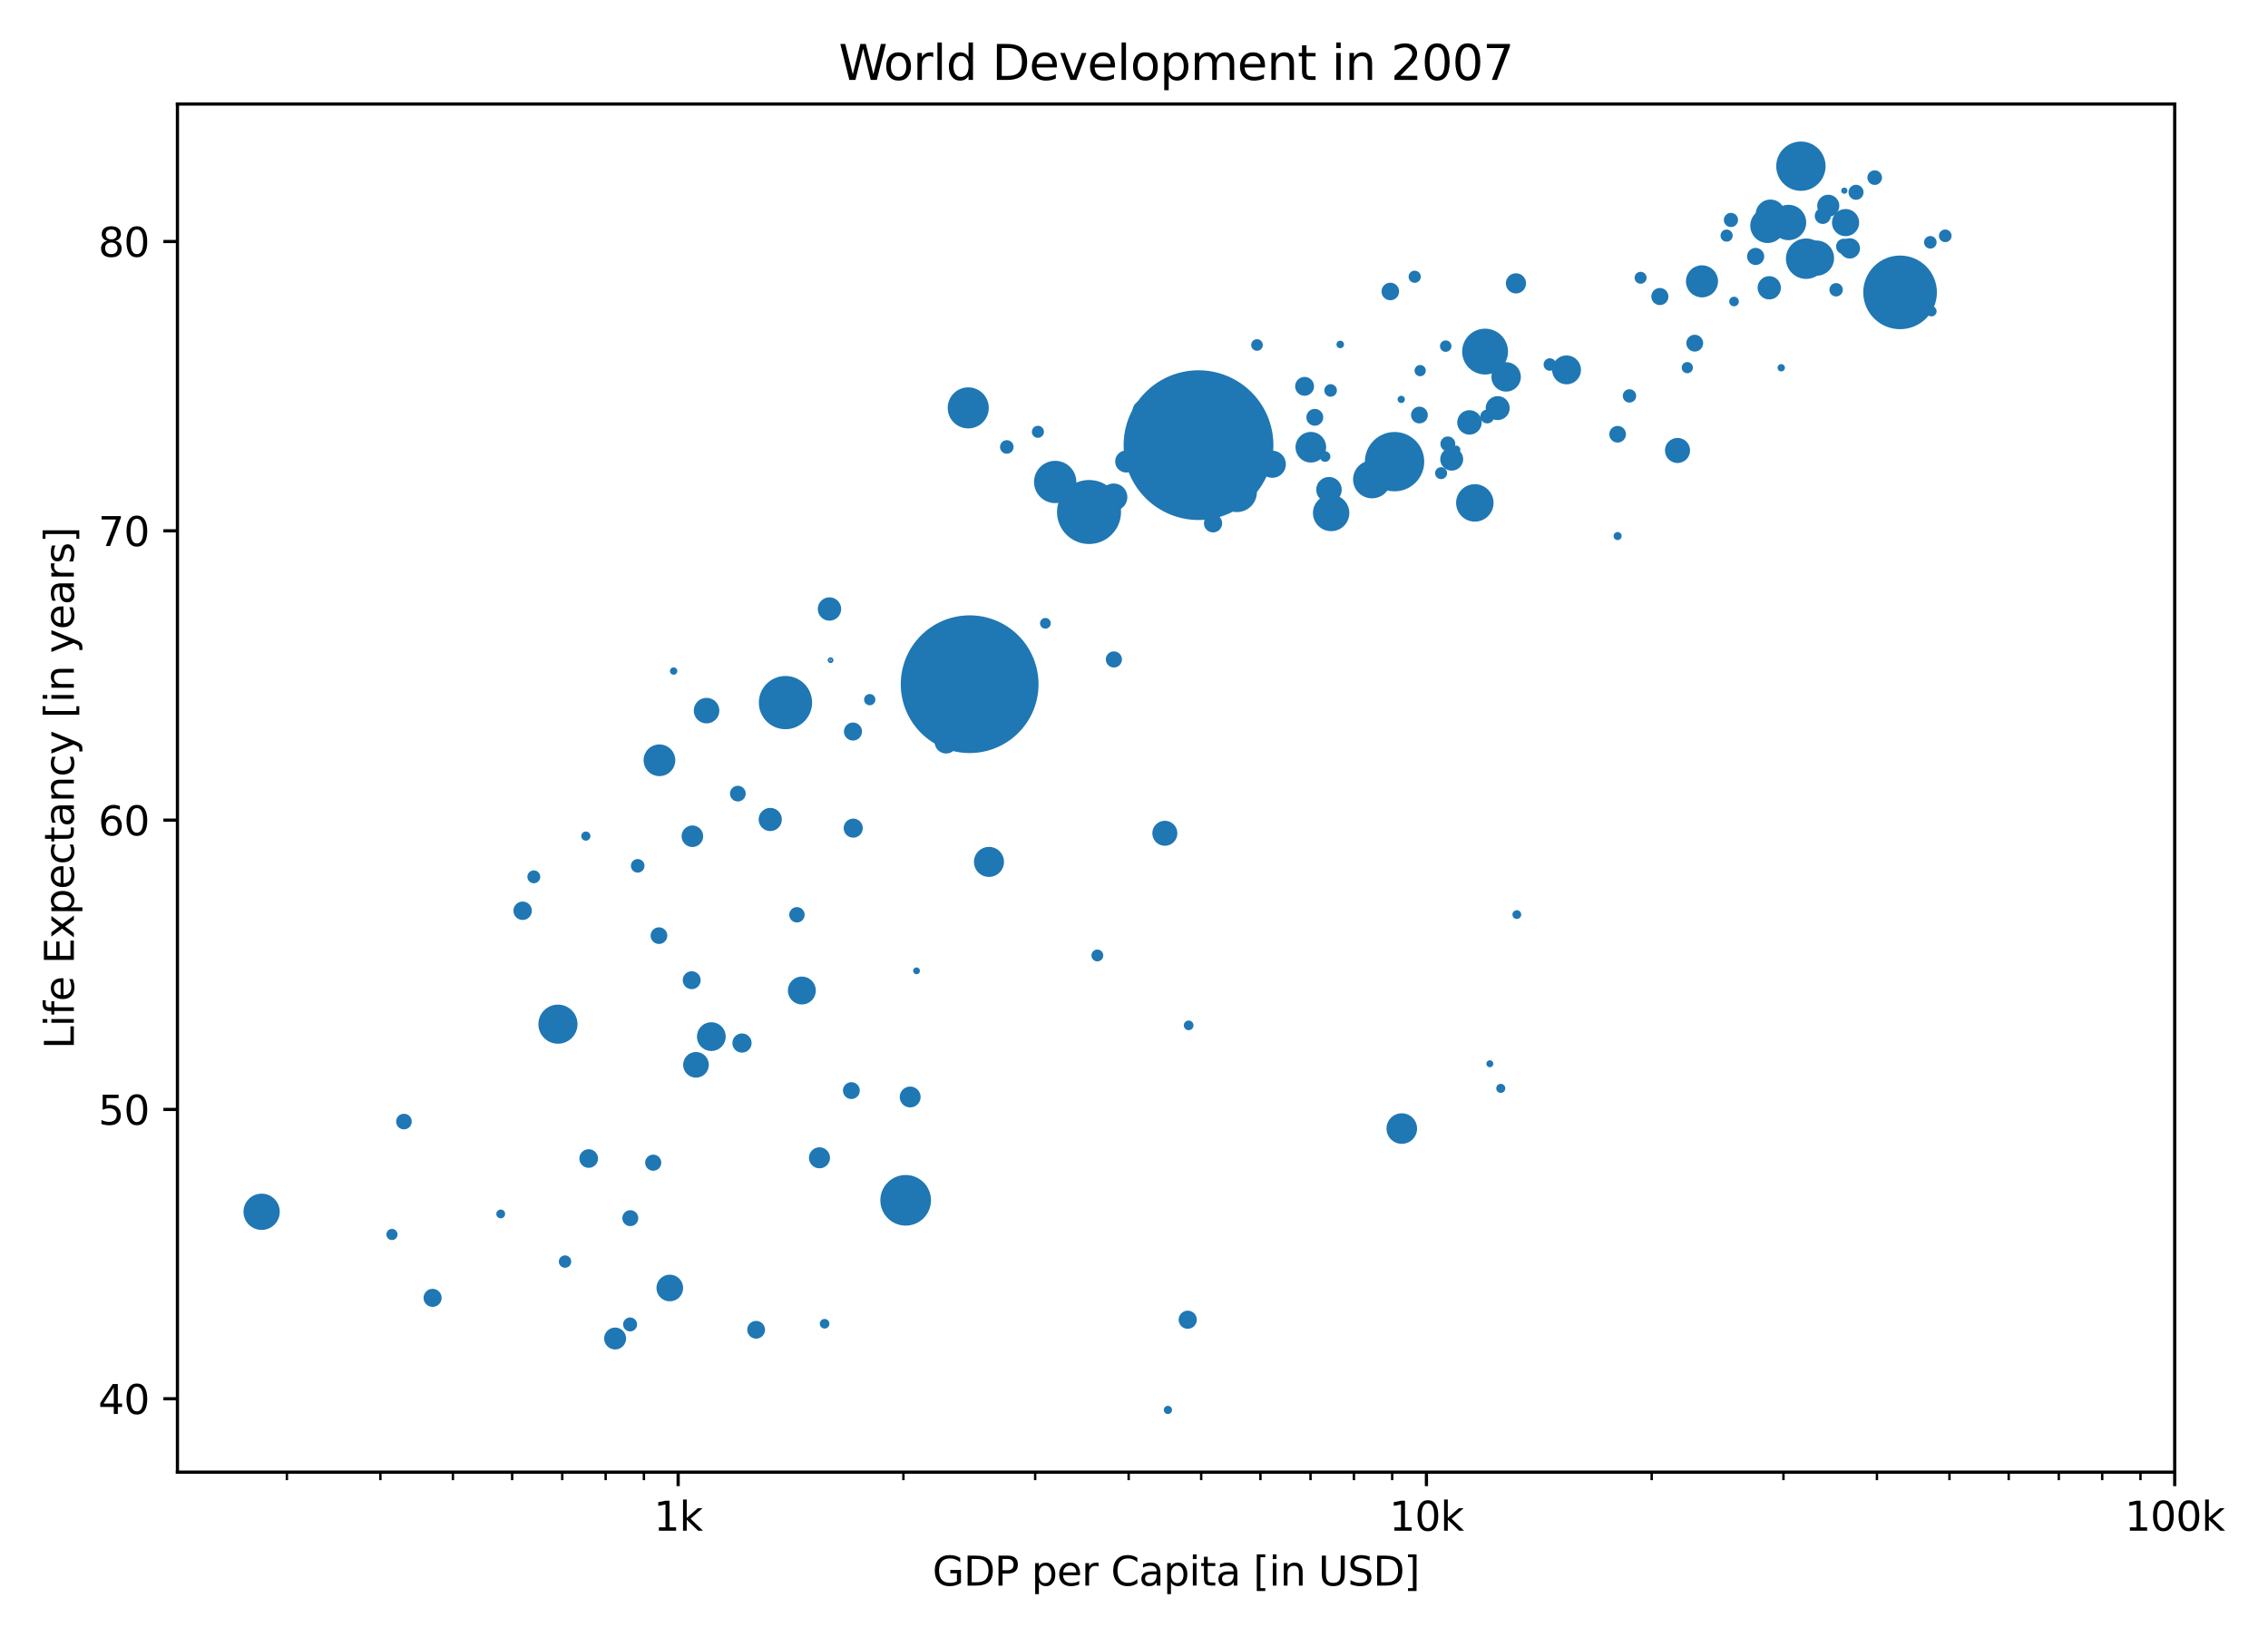 <?xml version="1.0" encoding="utf-8" standalone="no"?>
<!DOCTYPE svg PUBLIC "-//W3C//DTD SVG 1.1//EN"
  "http://www.w3.org/Graphics/SVG/1.1/DTD/svg11.dtd">
<svg height="408pt" version="1.1" viewBox="0 0 565 408" width="565pt" xmlns="http://www.w3.org/2000/svg" xmlns:xlink="http://www.w3.org/1999/xlink">
 <defs>
  <style type="text/css">*{stroke-linecap:butt;stroke-linejoin:round;}</style>
 </defs>
 <g id="figure_1">
  <g id="patch_1">
   <path d="M 0 408 
L 565 408 
L 565 0 
L 0 0 
z
" style="fill:#ffffff;"/>
  </g>
  <g id="axes_1">
   <g id="patch_2">
    <path d="M 44.203 366.844 
L 541.761 366.844 
L 541.761 25.918 
L 44.203 25.918 
z
" style="fill:#ffffff;"/>
   </g>
   <g id="PathCollection_1">
    <path clip-path="url(#p73566645a1)" d="M 166.856 323.783 
C 167.605 323.783 168.323 323.486 168.853 322.956 
C 169.382 322.427 169.68 321.708 169.68 320.959 
C 169.68 320.211 169.382 319.492 168.853 318.963 
C 168.323 318.433 167.605 318.136 166.856 318.136 
C 166.107 318.136 165.389 318.433 164.86 318.963 
C 164.33 319.492 164.033 320.211 164.033 320.959 
C 164.033 321.708 164.33 322.427 164.86 322.956 
C 165.389 323.486 166.107 323.783 166.856 323.783 
z
" style="fill:#1f77b4;stroke:#1f77b4;"/>
    <path clip-path="url(#p73566645a1)" d="M 313.142 86.918 
C 313.393 86.918 313.635 86.818 313.813 86.64 
C 313.991 86.462 314.091 86.22 314.091 85.969 
C 314.091 85.717 313.991 85.476 313.813 85.298 
C 313.635 85.12 313.393 85.02 313.142 85.02 
C 312.89 85.02 312.649 85.12 312.471 85.298 
C 312.293 85.476 312.193 85.717 312.193 85.969 
C 312.193 86.22 312.293 86.462 312.471 86.64 
C 312.649 86.818 312.89 86.918 313.142 86.918 
z
" style="fill:#1f77b4;stroke:#1f77b4;"/>
    <path clip-path="url(#p73566645a1)" d="M 316.955 118.573 
C 317.721 118.573 318.455 118.269 318.996 117.727 
C 319.538 117.186 319.842 116.452 319.842 115.686 
C 319.842 114.92 319.538 114.186 318.996 113.645 
C 318.455 113.103 317.721 112.799 316.955 112.799 
C 316.189 112.799 315.455 113.103 314.914 113.645 
C 314.372 114.186 314.068 114.92 314.068 115.686 
C 314.068 116.452 314.372 117.186 314.914 117.727 
C 315.455 118.269 316.189 118.573 316.955 118.573 
z
" style="fill:#1f77b4;stroke:#1f77b4;"/>
    <path clip-path="url(#p73566645a1)" d="M 295.884 330.63 
C 296.352 330.63 296.8 330.445 297.13 330.114 
C 297.461 329.784 297.646 329.336 297.646 328.868 
C 297.646 328.401 297.461 327.953 297.13 327.622 
C 296.8 327.292 296.352 327.106 295.884 327.106 
C 295.417 327.106 294.969 327.292 294.638 327.622 
C 294.308 327.953 294.122 328.401 294.122 328.868 
C 294.122 329.336 294.308 329.784 294.638 330.114 
C 294.969 330.445 295.417 330.63 295.884 330.63 
z
" style="fill:#1f77b4;stroke:#1f77b4;"/>
    <path clip-path="url(#p73566645a1)" d="M 375.205 97.095 
C 376.047 97.095 376.855 96.761 377.45 96.165 
C 378.045 95.57 378.379 94.763 378.379 93.921 
C 378.379 93.079 378.045 92.272 377.45 91.676 
C 376.855 91.081 376.047 90.747 375.205 90.747 
C 374.363 90.747 373.556 91.081 372.961 91.676 
C 372.366 92.272 372.031 93.079 372.031 93.921 
C 372.031 94.763 372.366 95.57 372.961 96.165 
C 373.556 96.761 374.363 97.095 375.205 97.095 
z
" style="fill:#1f77b4;stroke:#1f77b4;"/>
    <path clip-path="url(#p73566645a1)" d="M 455.454 53.537 
C 456.053 53.537 456.628 53.299 457.052 52.875 
C 457.476 52.452 457.714 51.877 457.714 51.277 
C 457.714 50.678 457.476 50.103 457.052 49.679 
C 456.628 49.255 456.053 49.017 455.454 49.017 
C 454.855 49.017 454.28 49.255 453.856 49.679 
C 453.432 50.103 453.194 50.678 453.194 51.277 
C 453.194 51.877 453.432 52.452 453.856 52.875 
C 454.28 53.299 454.855 53.537 455.454 53.537 
z
" style="fill:#1f77b4;stroke:#1f77b4;"/>
    <path clip-path="url(#p73566645a1)" d="M 459.335 62.845 
C 459.715 62.845 460.079 62.695 460.348 62.426 
C 460.616 62.158 460.767 61.793 460.767 61.414 
C 460.767 61.034 460.616 60.67 460.348 60.401 
C 460.079 60.133 459.715 59.982 459.335 59.982 
C 458.955 59.982 458.591 60.133 458.323 60.401 
C 458.054 60.67 457.903 61.034 457.903 61.414 
C 457.903 61.793 458.054 62.158 458.323 62.426 
C 458.591 62.695 458.955 62.845 459.335 62.845 
z
" style="fill:#1f77b4;stroke:#1f77b4;"/>
    <path clip-path="url(#p73566645a1)" d="M 443.739 92.071 
C 443.85 92.071 443.957 92.026 444.036 91.947 
C 444.115 91.869 444.16 91.762 444.16 91.65 
C 444.16 91.538 444.115 91.431 444.036 91.352 
C 443.957 91.273 443.85 91.229 443.739 91.229 
C 443.627 91.229 443.52 91.273 443.441 91.352 
C 443.362 91.431 443.318 91.538 443.318 91.65 
C 443.318 91.762 443.362 91.869 443.441 91.947 
C 443.52 92.026 443.627 92.071 443.739 92.071 
z
" style="fill:#1f77b4;stroke:#1f77b4;"/>
    <path clip-path="url(#p73566645a1)" d="M 195.673 181.217 
C 197.299 181.217 198.86 180.571 200.01 179.421 
C 201.16 178.271 201.806 176.711 201.806 175.084 
C 201.806 173.458 201.16 171.898 200.01 170.748 
C 198.86 169.598 197.299 168.951 195.673 168.951 
C 194.047 168.951 192.487 169.598 191.336 170.748 
C 190.186 171.898 189.54 173.458 189.54 175.084 
C 189.54 176.711 190.186 178.271 191.336 179.421 
C 192.487 180.571 194.047 181.217 195.673 181.217 
z
" style="fill:#1f77b4;stroke:#1f77b4;"/>
    <path clip-path="url(#p73566645a1)" d="M 453.689 65.823 
C 454.116 65.823 454.526 65.653 454.828 65.351 
C 455.131 65.048 455.3 64.638 455.3 64.211 
C 455.3 63.783 455.131 63.373 454.828 63.071 
C 454.526 62.769 454.116 62.599 453.689 62.599 
C 453.261 62.599 452.851 62.769 452.549 63.071 
C 452.247 63.373 452.077 63.783 452.077 64.211 
C 452.077 64.638 452.247 65.048 452.549 65.351 
C 452.851 65.653 453.261 65.823 453.689 65.823 
z
" style="fill:#1f77b4;stroke:#1f77b4;"/>
    <path clip-path="url(#p73566645a1)" d="M 198.533 229.379 
C 198.91 229.379 199.272 229.23 199.538 228.963 
C 199.805 228.697 199.954 228.335 199.954 227.958 
C 199.954 227.581 199.805 227.22 199.538 226.953 
C 199.272 226.687 198.91 226.537 198.533 226.537 
C 198.156 226.537 197.795 226.687 197.528 226.953 
C 197.262 227.22 197.112 227.581 197.112 227.958 
C 197.112 228.335 197.262 228.697 197.528 228.963 
C 197.795 229.23 198.156 229.379 198.533 229.379 
z
" style="fill:#1f77b4;stroke:#1f77b4;"/>
    <path clip-path="url(#p73566645a1)" d="M 277.488 165.838 
C 277.889 165.838 278.273 165.679 278.556 165.396 
C 278.839 165.112 278.998 164.728 278.998 164.328 
C 278.998 163.927 278.839 163.543 278.556 163.26 
C 278.273 162.977 277.889 162.818 277.488 162.818 
C 277.088 162.818 276.704 162.977 276.421 163.26 
C 276.138 163.543 275.979 163.927 275.979 164.328 
C 275.979 164.728 276.138 165.112 276.421 165.396 
C 276.704 165.679 277.088 165.838 277.488 165.838 
z
" style="fill:#1f77b4;stroke:#1f77b4;"/>
    <path clip-path="url(#p73566645a1)" d="M 331.479 98.362 
C 331.762 98.362 332.033 98.249 332.234 98.049 
C 332.434 97.849 332.546 97.578 332.546 97.295 
C 332.546 97.012 332.434 96.741 332.234 96.541 
C 332.033 96.34 331.762 96.228 331.479 96.228 
C 331.196 96.228 330.925 96.34 330.725 96.541 
C 330.525 96.741 330.412 97.012 330.412 97.295 
C 330.412 97.578 330.525 97.849 330.725 98.049 
C 330.925 98.249 331.196 98.362 331.479 98.362 
z
" style="fill:#1f77b4;stroke:#1f77b4;"/>
    <path clip-path="url(#p73566645a1)" d="M 373.867 271.855 
C 374.037 271.855 374.2 271.787 374.32 271.667 
C 374.44 271.547 374.507 271.384 374.507 271.215 
C 374.507 271.045 374.44 270.882 374.32 270.762 
C 374.2 270.642 374.037 270.574 373.867 270.574 
C 373.697 270.574 373.534 270.642 373.414 270.762 
C 373.294 270.882 373.227 271.045 373.227 271.215 
C 373.227 271.384 373.294 271.547 373.414 271.667 
C 373.534 271.787 373.697 271.855 373.867 271.855 
z
" style="fill:#1f77b4;stroke:#1f77b4;"/>
    <path clip-path="url(#p73566645a1)" d="M 347.411 121.937 
C 349.239 121.937 350.992 121.21 352.284 119.918 
C 353.577 118.625 354.303 116.872 354.303 115.044 
C 354.303 113.217 353.577 111.463 352.284 110.171 
C 350.992 108.878 349.239 108.152 347.411 108.152 
C 345.583 108.152 343.83 108.878 342.537 110.171 
C 341.245 111.463 340.519 113.217 340.519 115.044 
C 340.519 116.872 341.245 118.625 342.537 119.918 
C 343.83 121.21 345.583 121.937 347.411 121.937 
z
" style="fill:#1f77b4;stroke:#1f77b4;"/>
    <path clip-path="url(#p73566645a1)" d="M 360.683 111.964 
C 361.042 111.964 361.386 111.821 361.64 111.567 
C 361.893 111.314 362.036 110.969 362.036 110.611 
C 362.036 110.252 361.893 109.908 361.64 109.654 
C 361.386 109.4 361.042 109.258 360.683 109.258 
C 360.324 109.258 359.98 109.4 359.726 109.654 
C 359.472 109.908 359.33 110.252 359.33 110.611 
C 359.33 110.969 359.472 111.314 359.726 111.567 
C 359.98 111.821 360.324 111.964 360.683 111.964 
z
" style="fill:#1f77b4;stroke:#1f77b4;"/>
    <path clip-path="url(#p73566645a1)" d="M 184.842 261.81 
C 185.344 261.81 185.825 261.611 186.18 261.256 
C 186.535 260.901 186.734 260.419 186.734 259.917 
C 186.734 259.416 186.535 258.934 186.18 258.579 
C 185.825 258.224 185.344 258.025 184.842 258.025 
C 184.34 258.025 183.859 258.224 183.504 258.579 
C 183.149 258.934 182.949 259.416 182.949 259.917 
C 182.949 260.419 183.149 260.901 183.504 261.256 
C 183.859 261.611 184.34 261.81 184.842 261.81 
z
" style="fill:#1f77b4;stroke:#1f77b4;"/>
    <path clip-path="url(#p73566645a1)" d="M 100.629 280.939 
C 101.013 280.939 101.381 280.787 101.653 280.515 
C 101.924 280.243 102.077 279.875 102.077 279.491 
C 102.077 279.107 101.924 278.738 101.653 278.467 
C 101.381 278.195 101.013 278.043 100.629 278.043 
C 100.245 278.043 99.876 278.195 99.605 278.467 
C 99.333 278.738 99.18 279.107 99.18 279.491 
C 99.18 279.875 99.333 280.243 99.605 280.515 
C 99.876 280.787 100.245 280.939 100.629 280.939 
z
" style="fill:#1f77b4;stroke:#1f77b4;"/>
    <path clip-path="url(#p73566645a1)" d="M 212.552 208.246 
C 213.051 208.246 213.529 208.048 213.881 207.695 
C 214.234 207.343 214.432 206.864 214.432 206.366 
C 214.432 205.867 214.234 205.389 213.881 205.037 
C 213.529 204.684 213.051 204.486 212.552 204.486 
C 212.054 204.486 211.576 204.684 211.223 205.037 
C 210.871 205.389 210.673 205.867 210.673 206.366 
C 210.673 206.864 210.871 207.343 211.223 207.695 
C 211.576 208.048 212.054 208.246 212.552 208.246 
z
" style="fill:#1f77b4;stroke:#1f77b4;"/>
    <path clip-path="url(#p73566645a1)" d="M 226.742 275.466 
C 227.3 275.466 227.835 275.245 228.229 274.85 
C 228.624 274.456 228.845 273.921 228.845 273.363 
C 228.845 272.805 228.624 272.27 228.229 271.876 
C 227.835 271.481 227.3 271.26 226.742 271.26 
C 226.184 271.26 225.649 271.481 225.255 271.876 
C 224.86 272.27 224.639 272.805 224.639 273.363 
C 224.639 273.921 224.86 274.456 225.255 274.85 
C 225.649 275.245 226.184 275.466 226.742 275.466 
z
" style="fill:#1f77b4;stroke:#1f77b4;"/>
    <path clip-path="url(#p73566645a1)" d="M 459.766 58.362 
C 460.532 58.362 461.267 58.058 461.809 57.516 
C 462.351 56.974 462.655 56.239 462.655 55.473 
C 462.655 54.707 462.351 53.972 461.809 53.43 
C 461.267 52.888 460.532 52.584 459.766 52.584 
C 459 52.584 458.265 52.888 457.723 53.43 
C 457.181 53.972 456.877 54.707 456.877 55.473 
C 456.877 56.239 457.181 56.974 457.723 57.516 
C 458.265 58.058 459 58.362 459.766 58.362 
z
" style="fill:#1f77b4;stroke:#1f77b4;"/>
    <path clip-path="url(#p73566645a1)" d="M 140.758 315.422 
C 141.035 315.422 141.301 315.312 141.497 315.116 
C 141.693 314.92 141.803 314.654 141.803 314.377 
C 141.803 314.1 141.693 313.834 141.497 313.638 
C 141.301 313.442 141.035 313.332 140.758 313.332 
C 140.481 313.332 140.215 313.442 140.019 313.638 
C 139.823 313.834 139.713 314.1 139.713 314.377 
C 139.713 314.654 139.823 314.92 140.019 315.116 
C 140.215 315.312 140.481 315.422 140.758 315.422 
z
" style="fill:#1f77b4;stroke:#1f77b4;"/>
    <path clip-path="url(#p73566645a1)" d="M 212.092 273.37 
C 212.516 273.37 212.923 273.201 213.223 272.901 
C 213.523 272.601 213.692 272.194 213.692 271.77 
C 213.692 271.345 213.523 270.938 213.223 270.638 
C 212.923 270.338 212.516 270.17 212.092 270.17 
C 211.668 270.17 211.261 270.338 210.961 270.638 
C 210.661 270.938 210.492 271.345 210.492 271.77 
C 210.492 272.194 210.661 272.601 210.961 272.901 
C 211.261 273.201 211.668 273.37 212.092 273.37 
z
" style="fill:#1f77b4;stroke:#1f77b4;"/>
    <path clip-path="url(#p73566645a1)" d="M 377.653 72.631 
C 378.188 72.631 378.701 72.418 379.08 72.04 
C 379.458 71.661 379.671 71.148 379.671 70.613 
C 379.671 70.078 379.458 69.564 379.08 69.186 
C 378.701 68.808 378.188 68.595 377.653 68.595 
C 377.118 68.595 376.604 68.808 376.226 69.186 
C 375.848 69.564 375.635 70.078 375.635 70.613 
C 375.635 71.148 375.848 71.661 376.226 72.04 
C 376.604 72.418 377.118 72.631 377.653 72.631 
z
" style="fill:#1f77b4;stroke:#1f77b4;"/>
    <path clip-path="url(#p73566645a1)" d="M 298.571 129.085 
C 303.386 129.085 308.005 127.172 311.41 123.767 
C 314.815 120.362 316.728 115.743 316.728 110.928 
C 316.728 106.113 314.815 101.494 311.41 98.089 
C 308.005 94.684 303.386 92.771 298.571 92.771 
C 293.756 92.771 289.137 94.684 285.732 98.089 
C 282.327 101.494 280.414 106.113 280.414 110.928 
C 280.414 115.743 282.327 120.362 285.732 123.767 
C 289.137 127.172 293.756 129.085 298.571 129.085 
z
" style="fill:#1f77b4;stroke:#1f77b4;"/>
    <path clip-path="url(#p73566645a1)" d="M 326.552 114.772 
C 327.433 114.772 328.279 114.422 328.903 113.798 
C 329.526 113.175 329.877 112.329 329.877 111.447 
C 329.877 110.565 329.526 109.719 328.903 109.096 
C 328.279 108.472 327.433 108.122 326.552 108.122 
C 325.67 108.122 324.824 108.472 324.2 109.096 
C 323.577 109.719 323.226 110.565 323.226 111.447 
C 323.226 112.329 323.577 113.175 324.2 113.798 
C 324.824 114.422 325.67 114.772 326.552 114.772 
z
" style="fill:#1f77b4;stroke:#1f77b4;"/>
    <path clip-path="url(#p73566645a1)" d="M 167.811 167.648 
C 167.923 167.648 168.03 167.603 168.109 167.524 
C 168.189 167.445 168.233 167.338 168.233 167.226 
C 168.233 167.114 168.189 167.007 168.109 166.928 
C 168.03 166.849 167.923 166.805 167.811 166.805 
C 167.7 166.805 167.592 166.849 167.513 166.928 
C 167.434 167.007 167.39 167.114 167.39 167.226 
C 167.39 167.338 167.434 167.445 167.513 167.524 
C 167.592 167.603 167.7 167.648 167.811 167.648 
z
" style="fill:#1f77b4;stroke:#1f77b4;"/>
    <path clip-path="url(#p73566645a1)" d="M 65.174 305.989 
C 66.24 305.989 67.262 305.565 68.016 304.812 
C 68.77 304.058 69.193 303.036 69.193 301.97 
C 69.193 300.904 68.77 299.882 68.016 299.128 
C 67.262 298.374 66.24 297.951 65.174 297.951 
C 64.108 297.951 63.086 298.374 62.333 299.128 
C 61.579 299.882 61.155 300.904 61.155 301.97 
C 61.155 303.036 61.579 304.058 62.333 304.812 
C 63.086 305.565 64.108 305.989 65.174 305.989 
z
" style="fill:#1f77b4;stroke:#1f77b4;"/>
    <path clip-path="url(#p73566645a1)" d="M 273.37 239.069 
C 273.628 239.069 273.876 238.967 274.059 238.784 
C 274.242 238.601 274.345 238.353 274.345 238.095 
C 274.345 237.836 274.242 237.588 274.059 237.405 
C 273.876 237.223 273.628 237.12 273.37 237.12 
C 273.111 237.12 272.863 237.223 272.681 237.405 
C 272.498 237.588 272.395 237.836 272.395 238.095 
C 272.395 238.353 272.498 238.601 272.681 238.784 
C 272.863 238.967 273.111 239.069 273.37 239.069 
z
" style="fill:#1f77b4;stroke:#1f77b4;"/>
    <path clip-path="url(#p73566645a1)" d="M 352.425 69.978 
C 352.695 69.978 352.953 69.871 353.144 69.681 
C 353.335 69.49 353.442 69.231 353.442 68.962 
C 353.442 68.692 353.335 68.434 353.144 68.243 
C 352.953 68.052 352.695 67.945 352.425 67.945 
C 352.155 67.945 351.897 68.052 351.706 68.243 
C 351.516 68.434 351.408 68.692 351.408 68.962 
C 351.408 69.231 351.516 69.49 351.706 69.681 
C 351.897 69.871 352.155 69.978 352.425 69.978 
z
" style="fill:#1f77b4;stroke:#1f77b4;"/>
    <path clip-path="url(#p73566645a1)" d="M 204.146 290.639 
C 204.709 290.639 205.248 290.416 205.646 290.018 
C 206.044 289.62 206.268 289.08 206.268 288.517 
C 206.268 287.954 206.044 287.415 205.646 287.017 
C 205.248 286.619 204.709 286.395 204.146 286.395 
C 203.583 286.395 203.043 286.619 202.645 287.017 
C 202.247 287.415 202.024 287.954 202.024 288.517 
C 202.024 289.08 202.247 289.62 202.645 290.018 
C 203.043 290.416 203.583 290.639 204.146 290.639 
z
" style="fill:#1f77b4;stroke:#1f77b4;"/>
    <path clip-path="url(#p73566645a1)" d="M 386.094 91.895 
C 386.375 91.895 386.645 91.783 386.844 91.585 
C 387.043 91.386 387.154 91.116 387.154 90.835 
C 387.154 90.554 387.043 90.285 386.844 90.086 
C 386.645 89.887 386.375 89.775 386.094 89.775 
C 385.813 89.775 385.544 89.887 385.345 90.086 
C 385.146 90.285 385.034 90.554 385.034 90.835 
C 385.034 91.116 385.146 91.386 385.345 91.585 
C 385.544 91.783 385.813 91.895 386.094 91.895 
z
" style="fill:#1f77b4;stroke:#1f77b4;"/>
    <path clip-path="url(#p73566645a1)" d="M 346.353 74.321 
C 346.801 74.321 347.231 74.143 347.548 73.826 
C 347.864 73.509 348.042 73.08 348.042 72.631 
C 348.042 72.183 347.864 71.754 347.548 71.437 
C 347.231 71.12 346.801 70.942 346.353 70.942 
C 345.905 70.942 345.475 71.12 345.158 71.437 
C 344.842 71.754 344.663 72.183 344.663 72.631 
C 344.663 73.08 344.842 73.509 345.158 73.826 
C 345.475 74.143 345.905 74.321 346.353 74.321 
z
" style="fill:#1f77b4;stroke:#1f77b4;"/>
    <path clip-path="url(#p73566645a1)" d="M 422.192 87.114 
C 422.616 87.114 423.023 86.945 423.322 86.645 
C 423.622 86.346 423.791 85.939 423.791 85.515 
C 423.791 85.091 423.622 84.684 423.322 84.384 
C 423.023 84.084 422.616 83.916 422.192 83.916 
C 421.768 83.916 421.361 84.084 421.061 84.384 
C 420.761 84.684 420.593 85.091 420.593 85.515 
C 420.593 85.939 420.761 86.346 421.061 86.645 
C 421.361 86.945 421.768 87.114 422.192 87.114 
z
" style="fill:#1f77b4;stroke:#1f77b4;"/>
    <path clip-path="url(#p73566645a1)" d="M 457.412 73.375 
C 457.722 73.375 458.02 73.252 458.239 73.033 
C 458.458 72.814 458.581 72.516 458.581 72.206 
C 458.581 71.896 458.458 71.599 458.239 71.379 
C 458.02 71.16 457.722 71.037 457.412 71.037 
C 457.102 71.037 456.805 71.16 456.585 71.379 
C 456.366 71.599 456.243 71.896 456.243 72.206 
C 456.243 72.516 456.366 72.814 456.585 73.033 
C 456.805 73.252 457.102 73.375 457.412 73.375 
z
" style="fill:#1f77b4;stroke:#1f77b4;"/>
    <path clip-path="url(#p73566645a1)" d="M 228.327 242.275 
C 228.421 242.275 228.51 242.238 228.576 242.172 
C 228.643 242.106 228.68 242.016 228.68 241.923 
C 228.68 241.829 228.643 241.74 228.576 241.674 
C 228.51 241.608 228.421 241.57 228.327 241.57 
C 228.234 241.57 228.144 241.608 228.078 241.674 
C 228.012 241.74 227.975 241.829 227.975 241.923 
C 227.975 242.016 228.012 242.106 228.078 242.172 
C 228.144 242.238 228.234 242.275 228.327 242.275 
z
" style="fill:#1f77b4;stroke:#1f77b4;"/>
    <path clip-path="url(#p73566645a1)" d="M 314.338 117.688 
C 314.742 117.688 315.131 117.527 315.417 117.241 
C 315.703 116.955 315.864 116.567 315.864 116.162 
C 315.864 115.757 315.703 115.369 315.417 115.083 
C 315.131 114.796 314.742 114.635 314.338 114.635 
C 313.933 114.635 313.544 114.796 313.258 115.083 
C 312.972 115.369 312.811 115.757 312.811 116.162 
C 312.811 116.567 312.972 116.955 313.258 117.241 
C 313.544 117.527 313.933 117.688 314.338 117.688 
z
" style="fill:#1f77b4;stroke:#1f77b4;"/>
    <path clip-path="url(#p73566645a1)" d="M 324.996 98.126 
C 325.488 98.126 325.96 97.93 326.308 97.582 
C 326.655 97.235 326.851 96.763 326.851 96.271 
C 326.851 95.779 326.655 95.308 326.308 94.96 
C 325.96 94.612 325.488 94.417 324.996 94.417 
C 324.504 94.417 324.033 94.612 323.685 94.96 
C 323.337 95.308 323.142 95.779 323.142 96.271 
C 323.142 96.763 323.337 97.235 323.685 97.582 
C 324.033 97.93 324.504 98.126 324.996 98.126 
z
" style="fill:#1f77b4;stroke:#1f77b4;"/>
    <path clip-path="url(#p73566645a1)" d="M 308.138 127.108 
C 309.326 127.108 310.465 126.636 311.305 125.796 
C 312.145 124.956 312.617 123.817 312.617 122.629 
C 312.617 121.441 312.145 120.301 311.305 119.461 
C 310.465 118.621 309.326 118.149 308.138 118.149 
C 306.95 118.149 305.81 118.621 304.97 119.461 
C 304.13 120.301 303.658 121.441 303.658 122.629 
C 303.658 123.817 304.13 124.956 304.97 125.796 
C 305.81 126.636 306.95 127.108 308.138 127.108 
z
" style="fill:#1f77b4;stroke:#1f77b4;"/>
    <path clip-path="url(#p73566645a1)" d="M 310.245 120.053 
C 310.594 120.053 310.929 119.914 311.176 119.667 
C 311.423 119.42 311.562 119.085 311.562 118.736 
C 311.562 118.386 311.423 118.051 311.176 117.804 
C 310.929 117.557 310.594 117.418 310.245 117.418 
C 309.896 117.418 309.561 117.557 309.314 117.804 
C 309.067 118.051 308.928 118.386 308.928 118.736 
C 308.928 119.085 309.067 119.42 309.314 119.667 
C 309.561 119.914 309.896 120.053 310.245 120.053 
z
" style="fill:#1f77b4;stroke:#1f77b4;"/>
    <path clip-path="url(#p73566645a1)" d="M 371.144 265.451 
C 371.242 265.451 371.337 265.411 371.406 265.342 
C 371.476 265.272 371.515 265.178 371.515 265.079 
C 371.515 264.981 371.476 264.886 371.406 264.817 
C 371.337 264.747 371.242 264.708 371.144 264.708 
C 371.045 264.708 370.951 264.747 370.881 264.817 
C 370.812 264.886 370.773 264.981 370.773 265.079 
C 370.773 265.178 370.812 265.272 370.881 265.342 
C 370.951 265.411 371.045 265.451 371.144 265.451 
z
" style="fill:#1f77b4;stroke:#1f77b4;"/>
    <path clip-path="url(#p73566645a1)" d="M 132.984 219.607 
C 133.277 219.607 133.559 219.49 133.767 219.283 
C 133.975 219.075 134.091 218.793 134.091 218.499 
C 134.091 218.206 133.975 217.924 133.767 217.716 
C 133.559 217.509 133.277 217.392 132.984 217.392 
C 132.69 217.392 132.408 217.509 132.201 217.716 
C 131.993 217.924 131.876 218.206 131.876 218.499 
C 131.876 218.793 131.993 219.075 132.201 219.283 
C 132.408 219.49 132.69 219.607 132.984 219.607 
z
" style="fill:#1f77b4;stroke:#1f77b4;"/>
    <path clip-path="url(#p73566645a1)" d="M 138.995 259.59 
C 140.155 259.59 141.267 259.13 142.087 258.309 
C 142.908 257.489 143.368 256.377 143.368 255.217 
C 143.368 254.057 142.908 252.944 142.087 252.124 
C 141.267 251.304 140.155 250.843 138.995 250.843 
C 137.835 250.843 136.723 251.304 135.902 252.124 
C 135.082 252.944 134.621 254.057 134.621 255.217 
C 134.621 256.377 135.082 257.489 135.902 258.309 
C 136.723 259.13 137.835 259.59 138.995 259.59 
z
" style="fill:#1f77b4;stroke:#1f77b4;"/>
    <path clip-path="url(#p73566645a1)" d="M 452.513 66.278 
C 452.817 66.278 453.108 66.157 453.323 65.943 
C 453.537 65.728 453.658 65.437 453.658 65.134 
C 453.658 64.83 453.537 64.539 453.323 64.324 
C 453.108 64.11 452.817 63.989 452.513 63.989 
C 452.21 63.989 451.919 64.11 451.704 64.324 
C 451.49 64.539 451.369 64.83 451.369 65.134 
C 451.369 65.437 451.49 65.728 451.704 65.943 
C 451.919 66.157 452.21 66.278 452.513 66.278 
z
" style="fill:#1f77b4;stroke:#1f77b4;"/>
    <path clip-path="url(#p73566645a1)" d="M 445.55 59.352 
C 446.586 59.352 447.58 58.94 448.313 58.207 
C 449.046 57.475 449.457 56.481 449.457 55.444 
C 449.457 54.408 449.046 53.414 448.313 52.681 
C 447.58 51.948 446.586 51.536 445.55 51.536 
C 444.513 51.536 443.519 51.948 442.786 52.681 
C 442.054 53.414 441.642 54.408 441.642 55.444 
C 441.642 56.481 442.054 57.475 442.786 58.207 
C 443.519 58.94 444.513 59.352 445.55 59.352 
z
" style="fill:#1f77b4;stroke:#1f77b4;"/>
    <path clip-path="url(#p73566645a1)" d="M 377.867 228.511 
C 378.027 228.511 378.18 228.447 378.293 228.334 
C 378.406 228.221 378.47 228.068 378.47 227.908 
C 378.47 227.748 378.406 227.594 378.293 227.481 
C 378.18 227.368 378.027 227.305 377.867 227.305 
C 377.707 227.305 377.553 227.368 377.44 227.481 
C 377.327 227.594 377.264 227.748 377.264 227.908 
C 377.264 228.068 377.327 228.221 377.44 228.334 
C 377.553 228.447 377.707 228.511 377.867 228.511 
z
" style="fill:#1f77b4;stroke:#1f77b4;"/>
    <path clip-path="url(#p73566645a1)" d="M 145.947 208.998 
C 146.119 208.998 146.285 208.93 146.406 208.808 
C 146.528 208.686 146.597 208.521 146.597 208.349 
C 146.597 208.176 146.528 208.011 146.406 207.889 
C 146.285 207.767 146.119 207.699 145.947 207.699 
C 145.775 207.699 145.609 207.767 145.488 207.889 
C 145.366 208.011 145.297 208.176 145.297 208.349 
C 145.297 208.521 145.366 208.686 145.488 208.808 
C 145.609 208.93 145.775 208.998 145.947 208.998 
z
" style="fill:#1f77b4;stroke:#1f77b4;"/>
    <path clip-path="url(#p73566645a1)" d="M 449.946 69.002 
C 451.149 69.002 452.304 68.524 453.155 67.673 
C 454.006 66.821 454.485 65.667 454.485 64.463 
C 454.485 63.26 454.006 62.105 453.155 61.254 
C 452.304 60.403 451.149 59.924 449.946 59.924 
C 448.742 59.924 447.588 60.403 446.736 61.254 
C 445.885 62.105 445.407 63.26 445.407 64.463 
C 445.407 65.667 445.885 66.821 446.736 67.673 
C 447.588 68.524 448.742 69.002 449.946 69.002 
z
" style="fill:#1f77b4;stroke:#1f77b4;"/>
    <path clip-path="url(#p73566645a1)" d="M 191.882 206.602 
C 192.516 206.602 193.125 206.35 193.573 205.901 
C 194.021 205.453 194.273 204.845 194.273 204.21 
C 194.273 203.576 194.021 202.968 193.573 202.519 
C 193.125 202.071 192.516 201.819 191.882 201.819 
C 191.248 201.819 190.64 202.071 190.191 202.519 
C 189.743 202.968 189.491 203.576 189.491 204.21 
C 189.491 204.845 189.743 205.453 190.191 205.901 
C 190.64 206.35 191.248 206.602 191.882 206.602 
z
" style="fill:#1f77b4;stroke:#1f77b4;"/>
    <path clip-path="url(#p73566645a1)" d="M 437.36 65.544 
C 437.794 65.544 438.21 65.372 438.517 65.065 
C 438.824 64.758 438.996 64.342 438.996 63.908 
C 438.996 63.474 438.824 63.058 438.517 62.751 
C 438.21 62.444 437.794 62.272 437.36 62.272 
C 436.926 62.272 436.51 62.444 436.203 62.751 
C 435.896 63.058 435.724 63.474 435.724 63.908 
C 435.724 64.342 435.896 64.758 436.203 65.065 
C 436.51 65.372 436.926 65.544 437.36 65.544 
z
" style="fill:#1f77b4;stroke:#1f77b4;"/>
    <path clip-path="url(#p73566645a1)" d="M 302.193 132.181 
C 302.664 132.181 303.115 131.994 303.447 131.661 
C 303.78 131.329 303.966 130.878 303.966 130.408 
C 303.966 129.937 303.78 129.486 303.447 129.154 
C 303.115 128.822 302.664 128.635 302.193 128.635 
C 301.723 128.635 301.272 128.822 300.94 129.154 
C 300.607 129.486 300.421 129.937 300.421 130.408 
C 300.421 130.878 300.607 131.329 300.94 131.661 
C 301.272 131.994 301.723 132.181 302.193 132.181 
z
" style="fill:#1f77b4;stroke:#1f77b4;"/>
    <path clip-path="url(#p73566645a1)" d="M 164.16 234.733 
C 164.578 234.733 164.979 234.567 165.275 234.271 
C 165.571 233.976 165.737 233.574 165.737 233.156 
C 165.737 232.738 165.571 232.337 165.275 232.041 
C 164.979 231.745 164.578 231.579 164.16 231.579 
C 163.741 231.579 163.34 231.745 163.045 232.041 
C 162.749 232.337 162.583 232.738 162.583 233.156 
C 162.583 233.574 162.749 233.976 163.045 234.271 
C 163.34 234.567 163.741 234.733 164.16 234.733 
z
" style="fill:#1f77b4;stroke:#1f77b4;"/>
    <path clip-path="url(#p73566645a1)" d="M 124.734 303.11 
C 124.895 303.11 125.049 303.046 125.163 302.932 
C 125.277 302.819 125.341 302.664 125.341 302.503 
C 125.341 302.343 125.277 302.188 125.163 302.074 
C 125.049 301.961 124.895 301.897 124.734 301.897 
C 124.573 301.897 124.419 301.961 124.305 302.074 
C 124.191 302.188 124.127 302.343 124.127 302.503 
C 124.127 302.664 124.191 302.819 124.305 302.932 
C 124.419 303.046 124.573 303.11 124.734 303.11 
z
" style="fill:#1f77b4;stroke:#1f77b4;"/>
    <path clip-path="url(#p73566645a1)" d="M 183.811 199.223 
C 184.198 199.223 184.569 199.07 184.842 198.796 
C 185.116 198.523 185.269 198.152 185.269 197.765 
C 185.269 197.378 185.116 197.008 184.842 196.734 
C 184.569 196.461 184.198 196.307 183.811 196.307 
C 183.425 196.307 183.054 196.461 182.78 196.734 
C 182.507 197.008 182.353 197.378 182.353 197.765 
C 182.353 198.152 182.507 198.523 182.78 198.796 
C 183.054 199.07 183.425 199.223 183.811 199.223 
z
" style="fill:#1f77b4;stroke:#1f77b4;"/>
    <path clip-path="url(#p73566645a1)" d="M 271.471 132.215 
C 271.833 132.215 272.181 132.071 272.438 131.815 
C 272.694 131.558 272.839 131.21 272.839 130.847 
C 272.839 130.485 272.694 130.137 272.438 129.88 
C 272.181 129.624 271.833 129.48 271.471 129.48 
C 271.108 129.48 270.76 129.624 270.504 129.88 
C 270.247 130.137 270.103 130.485 270.103 130.847 
C 270.103 131.21 270.247 131.558 270.504 131.815 
C 270.76 132.071 271.108 132.215 271.471 132.215 
z
" style="fill:#1f77b4;stroke:#1f77b4;"/>
    <path clip-path="url(#p73566645a1)" d="M 467.022 45.583 
C 467.373 45.583 467.709 45.444 467.956 45.197 
C 468.204 44.949 468.343 44.613 468.343 44.262 
C 468.343 43.912 468.204 43.576 467.956 43.328 
C 467.709 43.081 467.373 42.941 467.022 42.941 
C 466.672 42.941 466.336 43.081 466.088 43.328 
C 465.841 43.576 465.701 43.912 465.701 44.262 
C 465.701 44.613 465.841 44.949 466.088 45.197 
C 466.336 45.444 466.672 45.583 467.022 45.583 
z
" style="fill:#1f77b4;stroke:#1f77b4;"/>
    <path clip-path="url(#p73566645a1)" d="M 402.976 109.788 
C 403.395 109.788 403.796 109.621 404.092 109.325 
C 404.388 109.03 404.554 108.628 404.554 108.21 
C 404.554 107.791 404.388 107.39 404.092 107.094 
C 403.796 106.798 403.395 106.632 402.976 106.632 
C 402.558 106.632 402.157 106.798 401.861 107.094 
C 401.565 107.39 401.399 107.791 401.399 108.21 
C 401.399 108.628 401.565 109.03 401.861 109.325 
C 402.157 109.621 402.558 109.788 402.976 109.788 
z
" style="fill:#1f77b4;stroke:#1f77b4;"/>
    <path clip-path="url(#p73566645a1)" d="M 459.457 47.789 
C 459.53 47.789 459.6 47.76 459.651 47.708 
C 459.703 47.657 459.732 47.587 459.732 47.514 
C 459.732 47.441 459.703 47.371 459.651 47.32 
C 459.6 47.268 459.53 47.239 459.457 47.239 
C 459.384 47.239 459.314 47.268 459.262 47.32 
C 459.211 47.371 459.182 47.441 459.182 47.514 
C 459.182 47.587 459.211 47.657 459.262 47.708 
C 459.314 47.76 459.384 47.789 459.457 47.789 
z
" style="fill:#1f77b4;stroke:#1f77b4;"/>
    <path clip-path="url(#p73566645a1)" d="M 241.558 187.16 
C 245.977 187.16 250.215 185.405 253.339 182.28 
C 256.464 179.156 258.219 174.918 258.219 170.499 
C 258.219 166.081 256.464 161.842 253.339 158.718 
C 250.215 155.593 245.977 153.838 241.558 153.838 
C 237.14 153.838 232.901 155.593 229.777 158.718 
C 226.652 161.842 224.897 166.081 224.897 170.499 
C 224.897 174.918 226.652 179.156 229.777 182.28 
C 232.901 185.405 237.14 187.16 241.558 187.16 
z
" style="fill:#1f77b4;stroke:#1f77b4;"/>
    <path clip-path="url(#p73566645a1)" d="M 271.295 135.065 
C 273.278 135.065 275.18 134.277 276.581 132.875 
C 277.983 131.473 278.771 129.571 278.771 127.589 
C 278.771 125.606 277.983 123.705 276.581 122.303 
C 275.18 120.901 273.278 120.113 271.295 120.113 
C 269.313 120.113 267.411 120.901 266.009 122.303 
C 264.607 123.705 263.82 125.606 263.82 127.589 
C 263.82 129.571 264.607 131.473 266.009 132.875 
C 267.411 134.277 269.313 135.065 271.295 135.065 
z
" style="fill:#1f77b4;stroke:#1f77b4;"/>
    <path clip-path="url(#p73566645a1)" d="M 367.406 129.492 
C 368.511 129.492 369.571 129.053 370.353 128.271 
C 371.134 127.49 371.573 126.43 371.573 125.325 
C 371.573 124.22 371.134 123.16 370.353 122.379 
C 369.571 121.597 368.511 121.158 367.406 121.158 
C 366.301 121.158 365.241 121.597 364.46 122.379 
C 363.678 123.16 363.239 124.22 363.239 125.325 
C 363.239 126.43 363.678 127.49 364.46 128.271 
C 365.241 129.053 366.301 129.492 367.406 129.492 
z
" style="fill:#1f77b4;stroke:#1f77b4;"/>
    <path clip-path="url(#p73566645a1)" d="M 290.184 210.271 
C 290.879 210.271 291.546 209.995 292.038 209.503 
C 292.53 209.012 292.806 208.345 292.806 207.649 
C 292.806 206.954 292.53 206.287 292.038 205.795 
C 291.546 205.304 290.879 205.027 290.184 205.027 
C 289.488 205.027 288.821 205.304 288.33 205.795 
C 287.838 206.287 287.562 206.954 287.562 207.649 
C 287.562 208.345 287.838 209.012 288.33 209.503 
C 288.821 209.995 289.488 210.271 290.184 210.271 
z
" style="fill:#1f77b4;stroke:#1f77b4;"/>
    <path clip-path="url(#p73566645a1)" d="M 468.938 69.233 
C 469.206 69.233 469.464 69.126 469.654 68.936 
C 469.844 68.746 469.951 68.488 469.951 68.219 
C 469.951 67.951 469.844 67.693 469.654 67.503 
C 469.464 67.313 469.206 67.206 468.938 67.206 
C 468.669 67.206 468.411 67.313 468.221 67.503 
C 468.031 67.693 467.924 67.951 467.924 68.219 
C 467.924 68.488 468.031 68.746 468.221 68.936 
C 468.411 69.126 468.669 69.233 468.938 69.233 
z
" style="fill:#1f77b4;stroke:#1f77b4;"/>
    <path clip-path="url(#p73566645a1)" d="M 431.208 56.077 
C 431.544 56.077 431.866 55.944 432.104 55.706 
C 432.342 55.468 432.475 55.146 432.475 54.81 
C 432.475 54.474 432.342 54.151 432.104 53.914 
C 431.866 53.676 431.544 53.542 431.208 53.542 
C 430.872 53.542 430.549 53.676 430.312 53.914 
C 430.074 54.151 429.94 54.474 429.94 54.81 
C 429.94 55.146 430.074 55.468 430.312 55.706 
C 430.549 55.944 430.872 56.077 431.208 56.077 
z
" style="fill:#1f77b4;stroke:#1f77b4;"/>
    <path clip-path="url(#p73566645a1)" d="M 440.336 60.057 
C 441.347 60.057 442.317 59.655 443.032 58.941 
C 443.747 58.226 444.149 57.256 444.149 56.244 
C 444.149 55.233 443.747 54.263 443.032 53.548 
C 442.317 52.833 441.347 52.432 440.336 52.432 
C 439.325 52.432 438.355 52.833 437.64 53.548 
C 436.925 54.263 436.524 55.233 436.524 56.244 
C 436.524 57.256 436.925 58.226 437.64 58.941 
C 438.355 59.655 439.325 60.057 440.336 60.057 
z
" style="fill:#1f77b4;stroke:#1f77b4;"/>
    <path clip-path="url(#p73566645a1)" d="M 330.104 114.602 
C 330.325 114.602 330.537 114.514 330.694 114.358 
C 330.85 114.202 330.938 113.989 330.938 113.768 
C 330.938 113.547 330.85 113.335 330.694 113.179 
C 330.537 113.023 330.325 112.935 330.104 112.935 
C 329.883 112.935 329.671 113.023 329.515 113.179 
C 329.358 113.335 329.27 113.547 329.27 113.768 
C 329.27 113.989 329.358 114.202 329.515 114.358 
C 329.671 114.514 329.883 114.602 330.104 114.602 
z
" style="fill:#1f77b4;stroke:#1f77b4;"/>
    <path clip-path="url(#p73566645a1)" d="M 448.641 47.06 
C 450.138 47.06 451.574 46.465 452.633 45.406 
C 453.691 44.348 454.286 42.912 454.286 41.415 
C 454.286 39.918 453.691 38.482 452.633 37.423 
C 451.574 36.364 450.138 35.77 448.641 35.77 
C 447.144 35.77 445.708 36.364 444.649 37.423 
C 443.591 38.482 442.996 39.918 442.996 41.415 
C 442.996 42.912 443.591 44.348 444.649 45.406 
C 445.708 46.465 447.144 47.06 448.641 47.06 
z
" style="fill:#1f77b4;stroke:#1f77b4;"/>
    <path clip-path="url(#p73566645a1)" d="M 291.055 115.229 
C 291.382 115.229 291.695 115.1 291.925 114.869 
C 292.156 114.638 292.286 114.325 292.286 113.999 
C 292.286 113.673 292.156 113.36 291.925 113.129 
C 291.695 112.899 291.382 112.769 291.055 112.769 
C 290.729 112.769 290.416 112.899 290.186 113.129 
C 289.955 113.36 289.825 113.673 289.825 113.999 
C 289.825 114.325 289.955 114.638 290.186 114.869 
C 290.416 115.1 290.729 115.229 291.055 115.229 
z
" style="fill:#1f77b4;stroke:#1f77b4;"/>
    <path clip-path="url(#p73566645a1)" d="M 199.758 249.816 
C 200.549 249.816 201.308 249.502 201.867 248.942 
C 202.427 248.383 202.741 247.624 202.741 246.832 
C 202.741 246.041 202.427 245.282 201.867 244.723 
C 201.308 244.163 200.549 243.849 199.758 243.849 
C 198.966 243.849 198.207 244.163 197.648 244.723 
C 197.088 245.282 196.774 246.041 196.774 246.832 
C 196.774 247.624 197.088 248.383 197.648 248.942 
C 198.207 249.502 198.966 249.816 199.758 249.816 
z
" style="fill:#1f77b4;stroke:#1f77b4;"/>
    <path clip-path="url(#p73566645a1)" d="M 206.639 154.176 
C 207.279 154.176 207.893 153.921 208.346 153.469 
C 208.798 153.016 209.053 152.402 209.053 151.762 
C 209.053 151.122 208.798 150.508 208.346 150.055 
C 207.893 149.603 207.279 149.348 206.639 149.348 
C 205.999 149.348 205.385 149.603 204.932 150.055 
C 204.48 150.508 204.225 151.122 204.225 151.762 
C 204.225 152.402 204.48 153.016 204.932 153.469 
C 205.385 153.921 205.999 154.176 206.639 154.176 
z
" style="fill:#1f77b4;stroke:#1f77b4;"/>
    <path clip-path="url(#p73566645a1)" d="M 423.997 73.61 
C 424.925 73.61 425.816 73.241 426.473 72.584 
C 427.129 71.928 427.498 71.037 427.498 70.108 
C 427.498 69.18 427.129 68.289 426.473 67.632 
C 425.816 66.976 424.925 66.607 423.997 66.607 
C 423.068 66.607 422.177 66.976 421.521 67.632 
C 420.864 68.289 420.495 69.18 420.495 70.108 
C 420.495 71.037 420.864 71.928 421.521 72.584 
C 422.177 73.241 423.068 73.61 423.997 73.61 
z
" style="fill:#1f77b4;stroke:#1f77b4;"/>
    <path clip-path="url(#p73566645a1)" d="M 481.164 78.361 
C 481.374 78.361 481.575 78.278 481.723 78.13 
C 481.872 77.981 481.955 77.78 481.955 77.57 
C 481.955 77.36 481.872 77.159 481.723 77.01 
C 481.575 76.862 481.374 76.778 481.164 76.778 
C 480.954 76.778 480.752 76.862 480.604 77.01 
C 480.456 77.159 480.372 77.36 480.372 77.57 
C 480.372 77.78 480.456 77.981 480.604 78.13 
C 480.752 78.278 480.954 78.361 481.164 78.361 
z
" style="fill:#1f77b4;stroke:#1f77b4;"/>
    <path clip-path="url(#p73566645a1)" d="M 359 118.897 
C 359.262 118.897 359.514 118.792 359.7 118.607 
C 359.886 118.421 359.99 118.169 359.99 117.907 
C 359.99 117.644 359.886 117.392 359.7 117.206 
C 359.514 117.021 359.262 116.916 359 116.916 
C 358.737 116.916 358.485 117.021 358.3 117.206 
C 358.114 117.392 358.01 117.644 358.01 117.907 
C 358.01 118.169 358.114 118.421 358.3 118.607 
C 358.485 118.792 358.737 118.897 359 118.897 
z
" style="fill:#1f77b4;stroke:#1f77b4;"/>
    <path clip-path="url(#p73566645a1)" d="M 205.424 330.58 
C 205.612 330.58 205.792 330.505 205.925 330.372 
C 206.058 330.239 206.133 330.058 206.133 329.87 
C 206.133 329.682 206.058 329.502 205.925 329.369 
C 205.792 329.236 205.612 329.161 205.424 329.161 
C 205.236 329.161 205.055 329.236 204.922 329.369 
C 204.789 329.502 204.714 329.682 204.714 329.87 
C 204.714 330.058 204.789 330.239 204.922 330.372 
C 205.055 330.505 205.236 330.58 205.424 330.58 
z
" style="fill:#1f77b4;stroke:#1f77b4;"/>
    <path clip-path="url(#p73566645a1)" d="M 97.645 308.516 
C 97.882 308.516 98.109 308.422 98.277 308.254 
C 98.444 308.086 98.538 307.859 98.538 307.622 
C 98.538 307.385 98.444 307.158 98.277 306.99 
C 98.109 306.823 97.882 306.728 97.645 306.728 
C 97.408 306.728 97.18 306.823 97.013 306.99 
C 96.845 307.158 96.751 307.385 96.751 307.622 
C 96.751 307.859 96.845 308.086 97.013 308.254 
C 97.18 308.422 97.408 308.516 97.645 308.516 
z
" style="fill:#1f77b4;stroke:#1f77b4;"/>
    <path clip-path="url(#p73566645a1)" d="M 370.498 105.012 
C 370.824 105.012 371.136 104.882 371.367 104.652 
C 371.597 104.422 371.726 104.109 371.726 103.783 
C 371.726 103.458 371.597 103.145 371.367 102.915 
C 371.136 102.684 370.824 102.555 370.498 102.555 
C 370.172 102.555 369.86 102.684 369.629 102.915 
C 369.399 103.145 369.269 103.458 369.269 103.783 
C 369.269 104.109 369.399 104.422 369.629 104.652 
C 369.86 104.882 370.172 105.012 370.498 105.012 
z
" style="fill:#1f77b4;stroke:#1f77b4;"/>
    <path clip-path="url(#p73566645a1)" d="M 172.486 210.574 
C 173.067 210.574 173.624 210.343 174.034 209.932 
C 174.445 209.522 174.675 208.965 174.675 208.385 
C 174.675 207.804 174.445 207.247 174.034 206.837 
C 173.624 206.426 173.067 206.196 172.486 206.196 
C 171.906 206.196 171.349 206.426 170.938 206.837 
C 170.528 207.247 170.297 207.804 170.297 208.385 
C 170.297 208.965 170.528 209.522 170.938 209.932 
C 171.349 210.343 171.906 210.574 172.486 210.574 
z
" style="fill:#1f77b4;stroke:#1f77b4;"/>
    <path clip-path="url(#p73566645a1)" d="M 146.654 290.523 
C 147.138 290.523 147.602 290.33 147.944 289.988 
C 148.287 289.646 148.479 289.181 148.479 288.697 
C 148.479 288.213 148.287 287.749 147.944 287.407 
C 147.602 287.064 147.138 286.872 146.654 286.872 
C 146.17 286.872 145.705 287.064 145.363 287.407 
C 145.021 287.749 144.828 288.213 144.828 288.697 
C 144.828 289.181 145.021 289.646 145.363 289.988 
C 145.705 290.33 146.17 290.523 146.654 290.523 
z
" style="fill:#1f77b4;stroke:#1f77b4;"/>
    <path clip-path="url(#p73566645a1)" d="M 373.102 104.191 
C 373.763 104.191 374.396 103.928 374.864 103.461 
C 375.331 102.994 375.593 102.36 375.593 101.7 
C 375.593 101.039 375.331 100.406 374.864 99.938 
C 374.396 99.471 373.763 99.209 373.102 99.209 
C 372.441 99.209 371.808 99.471 371.341 99.938 
C 370.874 100.406 370.611 101.039 370.611 101.7 
C 370.611 102.36 370.874 102.994 371.341 103.461 
C 371.808 103.928 372.441 104.191 373.102 104.191 
z
" style="fill:#1f77b4;stroke:#1f77b4;"/>
    <path clip-path="url(#p73566645a1)" d="M 172.317 245.993 
C 172.776 245.993 173.218 245.81 173.543 245.485 
C 173.868 245.16 174.051 244.719 174.051 244.259 
C 174.051 243.799 173.868 243.357 173.543 243.032 
C 173.218 242.707 172.776 242.524 172.317 242.524 
C 171.857 242.524 171.415 242.707 171.09 243.032 
C 170.765 243.357 170.582 243.799 170.582 244.259 
C 170.582 244.719 170.765 245.16 171.09 245.485 
C 171.415 245.81 171.857 245.993 172.317 245.993 
z
" style="fill:#1f77b4;stroke:#1f77b4;"/>
    <path clip-path="url(#p73566645a1)" d="M 216.668 175.253 
C 216.907 175.253 217.137 175.158 217.307 174.988 
C 217.477 174.819 217.572 174.589 217.572 174.349 
C 217.572 174.109 217.477 173.879 217.307 173.71 
C 217.137 173.54 216.907 173.445 216.668 173.445 
C 216.428 173.445 216.198 173.54 216.028 173.71 
C 215.859 173.879 215.763 174.109 215.763 174.349 
C 215.763 174.589 215.859 174.819 216.028 174.988 
C 216.198 175.158 216.428 175.253 216.668 175.253 
z
" style="fill:#1f77b4;stroke:#1f77b4;"/>
    <path clip-path="url(#p73566645a1)" d="M 362.75 112.641 
C 362.898 112.641 363.04 112.582 363.145 112.477 
C 363.25 112.372 363.309 112.23 363.309 112.081 
C 363.309 111.933 363.25 111.791 363.145 111.686 
C 363.04 111.581 362.898 111.522 362.75 111.522 
C 362.601 111.522 362.459 111.581 362.354 111.686 
C 362.249 111.791 362.19 111.933 362.19 112.081 
C 362.19 112.23 362.249 112.372 362.354 112.477 
C 362.459 112.582 362.601 112.641 362.75 112.641 
z
" style="fill:#1f77b4;stroke:#1f77b4;"/>
    <path clip-path="url(#p73566645a1)" d="M 369.96 92.826 
C 371.342 92.826 372.668 92.276 373.646 91.299 
C 374.623 90.321 375.173 88.995 375.173 87.613 
C 375.173 86.23 374.623 84.904 373.646 83.926 
C 372.668 82.949 371.342 82.4 369.96 82.4 
C 368.577 82.4 367.251 82.949 366.273 83.926 
C 365.296 84.904 364.747 86.23 364.747 87.613 
C 364.747 88.995 365.296 90.321 366.273 91.299 
C 367.251 92.276 368.577 92.826 369.96 92.826 
z
" style="fill:#1f77b4;stroke:#1f77b4;"/>
    <path clip-path="url(#p73566645a1)" d="M 260.425 156.171 
C 260.65 156.171 260.865 156.082 261.024 155.923 
C 261.183 155.764 261.273 155.548 261.273 155.323 
C 261.273 155.099 261.183 154.883 261.024 154.724 
C 260.865 154.565 260.65 154.476 260.425 154.476 
C 260.2 154.476 259.985 154.565 259.826 154.724 
C 259.667 154.883 259.577 155.099 259.577 155.323 
C 259.577 155.548 259.667 155.764 259.826 155.923 
C 259.985 156.082 260.2 156.171 260.425 156.171 
z
" style="fill:#1f77b4;stroke:#1f77b4;"/>
    <path clip-path="url(#p73566645a1)" d="M 349.073 99.936 
C 349.183 99.936 349.288 99.893 349.366 99.815 
C 349.443 99.738 349.487 99.632 349.487 99.523 
C 349.487 99.413 349.443 99.308 349.366 99.23 
C 349.288 99.152 349.183 99.109 349.073 99.109 
C 348.964 99.109 348.858 99.152 348.781 99.23 
C 348.703 99.308 348.66 99.413 348.66 99.523 
C 348.66 99.632 348.703 99.738 348.781 99.815 
C 348.858 99.893 348.964 99.936 349.073 99.936 
z
" style="fill:#1f77b4;stroke:#1f77b4;"/>
    <path clip-path="url(#p73566645a1)" d="M 277.447 126.788 
C 278.217 126.788 278.956 126.482 279.501 125.937 
C 280.046 125.393 280.352 124.654 280.352 123.883 
C 280.352 123.113 280.046 122.374 279.501 121.829 
C 278.956 121.284 278.217 120.978 277.447 120.978 
C 276.676 120.978 275.937 121.284 275.393 121.829 
C 274.848 122.374 274.542 123.113 274.542 123.883 
C 274.542 124.654 274.848 125.393 275.393 125.937 
C 275.937 126.482 276.676 126.788 277.447 126.788 
z
" style="fill:#1f77b4;stroke:#1f77b4;"/>
    <path clip-path="url(#p73566645a1)" d="M 153.238 335.78 
C 153.83 335.78 154.398 335.545 154.817 335.126 
C 155.236 334.708 155.471 334.139 155.471 333.547 
C 155.471 332.955 155.236 332.387 154.817 331.968 
C 154.398 331.549 153.83 331.314 153.238 331.314 
C 152.645 331.314 152.077 331.549 151.658 331.968 
C 151.24 332.387 151.004 332.955 151.004 333.547 
C 151.004 334.139 151.24 334.708 151.658 335.126 
C 152.077 335.545 152.645 335.78 153.238 335.78 
z
" style="fill:#1f77b4;stroke:#1f77b4;"/>
    <path clip-path="url(#p73566645a1)" d="M 164.275 192.908 
C 165.192 192.908 166.071 192.544 166.719 191.896 
C 167.367 191.248 167.731 190.369 167.731 189.453 
C 167.731 188.536 167.367 187.657 166.719 187.009 
C 166.071 186.361 165.192 185.997 164.275 185.997 
C 163.359 185.997 162.48 186.361 161.832 187.009 
C 161.184 187.657 160.82 188.536 160.82 189.453 
C 160.82 190.369 161.184 191.248 161.832 191.896 
C 162.48 192.544 163.359 192.908 164.275 192.908 
z
" style="fill:#1f77b4;stroke:#1f77b4;"/>
    <path clip-path="url(#p73566645a1)" d="M 296.117 256.229 
C 296.307 256.229 296.49 256.154 296.624 256.019 
C 296.758 255.885 296.834 255.703 296.834 255.512 
C 296.834 255.322 296.758 255.14 296.624 255.006 
C 296.49 254.871 296.307 254.796 296.117 254.796 
C 295.927 254.796 295.745 254.871 295.61 255.006 
C 295.476 255.14 295.4 255.322 295.4 255.512 
C 295.4 255.703 295.476 255.885 295.61 256.019 
C 295.745 256.154 295.927 256.229 296.117 256.229 
z
" style="fill:#1f77b4;stroke:#1f77b4;"/>
    <path clip-path="url(#p73566645a1)" d="M 176.018 179.769 
C 176.731 179.769 177.415 179.486 177.919 178.982 
C 178.423 178.478 178.706 177.794 178.706 177.081 
C 178.706 176.368 178.423 175.685 177.919 175.181 
C 177.415 174.677 176.731 174.393 176.018 174.393 
C 175.305 174.393 174.622 174.677 174.118 175.181 
C 173.613 175.685 173.33 176.368 173.33 177.081 
C 173.33 177.794 173.613 178.478 174.118 178.982 
C 174.622 179.486 175.305 179.769 176.018 179.769 
z
" style="fill:#1f77b4;stroke:#1f77b4;"/>
    <path clip-path="url(#p73566645a1)" d="M 460.826 63.932 
C 461.366 63.932 461.884 63.718 462.265 63.336 
C 462.647 62.954 462.861 62.436 462.861 61.897 
C 462.861 61.357 462.647 60.839 462.265 60.457 
C 461.884 60.076 461.366 59.861 460.826 59.861 
C 460.286 59.861 459.768 60.076 459.387 60.457 
C 459.005 60.839 458.791 61.357 458.791 61.897 
C 458.791 62.436 459.005 62.954 459.387 63.336 
C 459.768 63.718 460.286 63.932 460.826 63.932 
z
" style="fill:#1f77b4;stroke:#1f77b4;"/>
    <path clip-path="url(#p73566645a1)" d="M 430.128 59.724 
C 430.397 59.724 430.655 59.618 430.845 59.427 
C 431.035 59.237 431.142 58.979 431.142 58.71 
C 431.142 58.441 431.035 58.183 430.845 57.993 
C 430.655 57.803 430.397 57.696 430.128 57.696 
C 429.859 57.696 429.601 57.803 429.41 57.993 
C 429.22 58.183 429.113 58.441 429.113 58.71 
C 429.113 58.979 429.22 59.237 429.41 59.427 
C 429.601 59.618 429.859 59.724 430.128 59.724 
z
" style="fill:#1f77b4;stroke:#1f77b4;"/>
    <path clip-path="url(#p73566645a1)" d="M 250.817 112.566 
C 251.133 112.566 251.436 112.44 251.659 112.217 
C 251.882 111.994 252.008 111.691 252.008 111.375 
C 252.008 111.059 251.882 110.756 251.659 110.533 
C 251.436 110.309 251.133 110.184 250.817 110.184 
C 250.501 110.184 250.198 110.309 249.974 110.533 
C 249.751 110.756 249.626 111.059 249.626 111.375 
C 249.626 111.691 249.751 111.994 249.974 112.217 
C 250.198 112.44 250.501 112.566 250.817 112.566 
z
" style="fill:#1f77b4;stroke:#1f77b4;"/>
    <path clip-path="url(#p73566645a1)" d="M 130.198 228.752 
C 130.674 228.752 131.131 228.562 131.468 228.226 
C 131.804 227.889 131.994 227.432 131.994 226.956 
C 131.994 226.48 131.804 226.023 131.468 225.686 
C 131.131 225.35 130.674 225.161 130.198 225.161 
C 129.722 225.161 129.265 225.35 128.929 225.686 
C 128.592 226.023 128.403 226.48 128.403 226.956 
C 128.403 227.432 128.592 227.889 128.929 228.226 
C 129.265 228.562 129.722 228.752 130.198 228.752 
z
" style="fill:#1f77b4;stroke:#1f77b4;"/>
    <path clip-path="url(#p73566645a1)" d="M 225.619 304.918 
C 227.16 304.918 228.638 304.306 229.728 303.216 
C 230.817 302.127 231.43 300.649 231.43 299.108 
C 231.43 297.567 230.817 296.089 229.728 294.999 
C 228.638 293.91 227.16 293.298 225.619 293.298 
C 224.079 293.298 222.601 293.91 221.511 294.999 
C 220.422 296.089 219.809 297.567 219.809 299.108 
C 219.809 300.649 220.422 302.127 221.511 303.216 
C 222.601 304.306 224.079 304.918 225.619 304.918 
z
" style="fill:#1f77b4;stroke:#1f77b4;"/>
    <path clip-path="url(#p73566645a1)" d="M 484.598 59.843 
C 484.884 59.843 485.157 59.73 485.359 59.528 
C 485.561 59.327 485.674 59.053 485.674 58.768 
C 485.674 58.483 485.561 58.209 485.359 58.007 
C 485.157 57.805 484.884 57.692 484.598 57.692 
C 484.313 57.692 484.039 57.805 483.838 58.007 
C 483.636 58.209 483.523 58.483 483.523 58.768 
C 483.523 59.053 483.636 59.327 483.838 59.528 
C 484.039 59.73 484.313 59.843 484.598 59.843 
z
" style="fill:#1f77b4;stroke:#1f77b4;"/>
    <path clip-path="url(#p73566645a1)" d="M 420.337 92.509 
C 420.574 92.509 420.802 92.415 420.97 92.247 
C 421.138 92.079 421.232 91.851 421.232 91.614 
C 421.232 91.376 421.138 91.149 420.97 90.981 
C 420.802 90.813 420.574 90.719 420.337 90.719 
C 420.1 90.719 419.872 90.813 419.704 90.981 
C 419.536 91.149 419.442 91.376 419.442 91.614 
C 419.442 91.851 419.536 92.079 419.704 92.247 
C 419.872 92.415 420.1 92.509 420.337 92.509 
z
" style="fill:#1f77b4;stroke:#1f77b4;"/>
    <path clip-path="url(#p73566645a1)" d="M 246.481 171.345 
C 248.206 171.345 249.861 170.66 251.081 169.44 
C 252.301 168.22 252.986 166.565 252.986 164.84 
C 252.986 163.115 252.301 161.46 251.081 160.24 
C 249.861 159.02 248.206 158.335 246.481 158.335 
C 244.756 158.335 243.101 159.02 241.881 160.24 
C 240.661 161.46 239.976 163.115 239.976 164.84 
C 239.976 166.565 240.661 168.22 241.881 169.44 
C 243.101 170.66 244.756 171.345 246.481 171.345 
z
" style="fill:#1f77b4;stroke:#1f77b4;"/>
    <path clip-path="url(#p73566645a1)" d="M 353.791 93.257 
C 354.03 93.257 354.259 93.162 354.428 92.993 
C 354.597 92.824 354.691 92.595 354.691 92.356 
C 354.691 92.118 354.597 91.889 354.428 91.72 
C 354.259 91.551 354.03 91.456 353.791 91.456 
C 353.552 91.456 353.323 91.551 353.154 91.72 
C 352.986 91.889 352.891 92.118 352.891 92.356 
C 352.891 92.595 352.986 92.824 353.154 92.993 
C 353.323 93.162 353.552 93.257 353.791 93.257 
z
" style="fill:#1f77b4;stroke:#1f77b4;"/>
    <path clip-path="url(#p73566645a1)" d="M 284.595 120.935 
C 284.938 120.935 285.266 120.799 285.508 120.557 
C 285.75 120.315 285.886 119.986 285.886 119.644 
C 285.886 119.302 285.75 118.973 285.508 118.731 
C 285.266 118.489 284.938 118.353 284.595 118.353 
C 284.253 118.353 283.925 118.489 283.682 118.731 
C 283.44 118.973 283.304 119.302 283.304 119.644 
C 283.304 119.986 283.44 120.315 283.682 120.557 
C 283.925 120.799 284.253 120.935 284.595 120.935 
z
" style="fill:#1f77b4;stroke:#1f77b4;"/>
    <path clip-path="url(#p73566645a1)" d="M 331.072 124.708 
C 331.782 124.708 332.463 124.426 332.965 123.924 
C 333.467 123.421 333.749 122.74 333.749 122.03 
C 333.749 121.32 333.467 120.639 332.965 120.137 
C 332.463 119.635 331.782 119.353 331.072 119.353 
C 330.362 119.353 329.68 119.635 329.178 120.137 
C 328.676 120.639 328.394 121.32 328.394 122.03 
C 328.394 122.74 328.676 123.421 329.178 123.924 
C 329.68 124.426 330.362 124.708 331.072 124.708 
z
" style="fill:#1f77b4;stroke:#1f77b4;"/>
    <path clip-path="url(#p73566645a1)" d="M 262.865 124.877 
C 264.13 124.877 265.344 124.374 266.239 123.48 
C 267.133 122.585 267.636 121.371 267.636 120.105 
C 267.636 118.84 267.133 117.626 266.239 116.731 
C 265.344 115.836 264.13 115.334 262.865 115.334 
C 261.599 115.334 260.385 115.836 259.49 116.731 
C 258.596 117.626 258.093 118.84 258.093 120.105 
C 258.093 121.371 258.596 122.585 259.49 123.48 
C 260.385 124.374 261.599 124.877 262.865 124.877 
z
" style="fill:#1f77b4;stroke:#1f77b4;"/>
    <path clip-path="url(#p73566645a1)" d="M 390.254 95.272 
C 391.077 95.272 391.866 94.945 392.448 94.363 
C 393.03 93.781 393.357 92.992 393.357 92.169 
C 393.357 91.346 393.03 90.557 392.448 89.975 
C 391.866 89.393 391.077 89.066 390.254 89.066 
C 389.431 89.066 388.641 89.393 388.059 89.975 
C 387.477 90.557 387.15 91.346 387.15 92.169 
C 387.15 92.992 387.477 93.781 388.059 94.363 
C 388.641 94.945 389.431 95.272 390.254 95.272 
z
" style="fill:#1f77b4;stroke:#1f77b4;"/>
    <path clip-path="url(#p73566645a1)" d="M 413.503 75.524 
C 413.936 75.524 414.35 75.352 414.656 75.047 
C 414.962 74.741 415.134 74.326 415.134 73.893 
C 415.134 73.461 414.962 73.046 414.656 72.74 
C 414.35 72.434 413.936 72.262 413.503 72.262 
C 413.07 72.262 412.655 72.434 412.35 72.74 
C 412.044 73.046 411.872 73.461 411.872 73.893 
C 411.872 74.326 412.044 74.741 412.35 75.047 
C 412.655 75.352 413.07 75.524 413.503 75.524 
z
" style="fill:#1f77b4;stroke:#1f77b4;"/>
    <path clip-path="url(#p73566645a1)" d="M 408.702 70.214 
C 408.965 70.214 409.218 70.11 409.404 69.923 
C 409.59 69.737 409.695 69.485 409.695 69.221 
C 409.695 68.958 409.59 68.706 409.404 68.519 
C 409.218 68.333 408.965 68.229 408.702 68.229 
C 408.439 68.229 408.186 68.333 408 68.519 
C 407.814 68.706 407.709 68.958 407.709 69.221 
C 407.709 69.485 407.814 69.737 408 69.923 
C 408.186 70.11 408.439 70.214 408.702 70.214 
z
" style="fill:#1f77b4;stroke:#1f77b4;"/>
    <path clip-path="url(#p73566645a1)" d="M 333.877 86.279 
C 333.995 86.279 334.109 86.232 334.193 86.148 
C 334.276 86.064 334.323 85.95 334.323 85.832 
C 334.323 85.713 334.276 85.6 334.193 85.516 
C 334.109 85.432 333.995 85.385 333.877 85.385 
C 333.758 85.385 333.645 85.432 333.561 85.516 
C 333.477 85.6 333.43 85.713 333.43 85.832 
C 333.43 85.95 333.477 86.064 333.561 86.148 
C 333.645 86.232 333.758 86.279 333.877 86.279 
z
" style="fill:#1f77b4;stroke:#1f77b4;"/>
    <path clip-path="url(#p73566645a1)" d="M 361.645 116.784 
C 362.271 116.784 362.871 116.536 363.314 116.093 
C 363.756 115.651 364.005 115.05 364.005 114.424 
C 364.005 113.799 363.756 113.198 363.314 112.756 
C 362.871 112.313 362.271 112.065 361.645 112.065 
C 361.019 112.065 360.419 112.313 359.976 112.756 
C 359.534 113.198 359.285 113.799 359.285 114.424 
C 359.285 115.05 359.534 115.651 359.976 116.093 
C 360.419 116.536 361.019 116.784 361.645 116.784 
z
" style="fill:#1f77b4;stroke:#1f77b4;"/>
    <path clip-path="url(#p73566645a1)" d="M 157.021 305.044 
C 157.415 305.044 157.794 304.887 158.073 304.608 
C 158.352 304.329 158.509 303.951 158.509 303.556 
C 158.509 303.161 158.352 302.783 158.073 302.504 
C 157.794 302.224 157.415 302.068 157.021 302.068 
C 156.626 302.068 156.247 302.224 155.968 302.504 
C 155.689 302.783 155.532 303.161 155.532 303.556 
C 155.532 303.951 155.689 304.329 155.968 304.608 
C 156.247 304.887 156.626 305.044 157.021 305.044 
z
" style="fill:#1f77b4;stroke:#1f77b4;"/>
    <path clip-path="url(#p73566645a1)" d="M 206.911 164.739 
C 206.971 164.739 207.028 164.715 207.069 164.673 
C 207.111 164.631 207.135 164.575 207.135 164.515 
C 207.135 164.456 207.111 164.399 207.069 164.357 
C 207.028 164.316 206.971 164.292 206.911 164.292 
C 206.852 164.292 206.795 164.316 206.754 164.357 
C 206.712 164.399 206.688 164.456 206.688 164.515 
C 206.688 164.575 206.712 164.631 206.754 164.673 
C 206.795 164.715 206.852 164.739 206.911 164.739 
z
" style="fill:#1f77b4;stroke:#1f77b4;"/>
    <path clip-path="url(#p73566645a1)" d="M 417.902 114.881 
C 418.598 114.881 419.266 114.604 419.759 114.112 
C 420.252 113.619 420.528 112.951 420.528 112.254 
C 420.528 111.558 420.252 110.89 419.759 110.397 
C 419.266 109.904 418.598 109.628 417.902 109.628 
C 417.205 109.628 416.537 109.904 416.044 110.397 
C 415.552 110.89 415.275 111.558 415.275 112.254 
C 415.275 112.951 415.552 113.619 416.044 114.112 
C 416.537 114.604 417.205 114.881 417.902 114.881 
z
" style="fill:#1f77b4;stroke:#1f77b4;"/>
    <path clip-path="url(#p73566645a1)" d="M 212.49 184.045 
C 212.955 184.045 213.4 183.86 213.729 183.532 
C 214.057 183.204 214.242 182.758 214.242 182.294 
C 214.242 181.829 214.057 181.384 213.729 181.055 
C 213.4 180.727 212.955 180.543 212.49 180.543 
C 212.026 180.543 211.581 180.727 211.252 181.055 
C 210.924 181.384 210.739 181.829 210.739 182.294 
C 210.739 182.758 210.924 183.204 211.252 183.532 
C 211.581 183.86 212.026 184.045 212.49 184.045 
z
" style="fill:#1f77b4;stroke:#1f77b4;"/>
    <path clip-path="url(#p73566645a1)" d="M 353.604 105.016 
C 354.026 105.016 354.432 104.848 354.73 104.549 
C 355.029 104.251 355.197 103.845 355.197 103.423 
C 355.197 103 355.029 102.595 354.73 102.296 
C 354.432 101.998 354.026 101.83 353.604 101.83 
C 353.181 101.83 352.776 101.998 352.478 102.296 
C 352.179 102.595 352.011 103 352.011 103.423 
C 352.011 103.845 352.179 104.251 352.478 104.549 
C 352.776 104.848 353.181 105.016 353.604 105.016 
z
" style="fill:#1f77b4;stroke:#1f77b4;"/>
    <path clip-path="url(#p73566645a1)" d="M 156.969 331.283 
C 157.298 331.283 157.613 331.152 157.846 330.92 
C 158.078 330.687 158.209 330.372 158.209 330.043 
C 158.209 329.715 158.078 329.399 157.846 329.167 
C 157.613 328.935 157.298 328.804 156.969 328.804 
C 156.641 328.804 156.325 328.935 156.093 329.167 
C 155.86 329.399 155.73 329.715 155.73 330.043 
C 155.73 330.372 155.86 330.687 156.093 330.92 
C 156.325 331.152 156.641 331.283 156.969 331.283 
z
" style="fill:#1f77b4;stroke:#1f77b4;"/>
    <path clip-path="url(#p73566645a1)" d="M 480.883 61.45 
C 481.166 61.45 481.437 61.337 481.637 61.137 
C 481.837 60.937 481.95 60.666 481.95 60.383 
C 481.95 60.1 481.837 59.828 481.637 59.628 
C 481.437 59.428 481.166 59.316 480.883 59.316 
C 480.6 59.316 480.329 59.428 480.128 59.628 
C 479.928 59.828 479.816 60.1 479.816 60.383 
C 479.816 60.666 479.928 60.937 480.128 61.137 
C 480.329 61.337 480.6 61.45 480.883 61.45 
z
" style="fill:#1f77b4;stroke:#1f77b4;"/>
    <path clip-path="url(#p73566645a1)" d="M 405.931 99.824 
C 406.24 99.824 406.537 99.701 406.756 99.483 
C 406.975 99.264 407.098 98.967 407.098 98.657 
C 407.098 98.348 406.975 98.051 406.756 97.832 
C 406.537 97.613 406.24 97.49 405.931 97.49 
C 405.621 97.49 405.325 97.613 405.106 97.832 
C 404.887 98.051 404.764 98.348 404.764 98.657 
C 404.764 98.967 404.887 99.264 405.106 99.483 
C 405.325 99.701 405.621 99.824 405.931 99.824 
z
" style="fill:#1f77b4;stroke:#1f77b4;"/>
    <path clip-path="url(#p73566645a1)" d="M 431.981 75.842 
C 432.169 75.842 432.349 75.767 432.482 75.634 
C 432.615 75.501 432.69 75.321 432.69 75.133 
C 432.69 74.945 432.615 74.765 432.482 74.632 
C 432.349 74.499 432.169 74.424 431.981 74.424 
C 431.793 74.424 431.613 74.499 431.48 74.632 
C 431.347 74.765 431.272 74.945 431.272 75.133 
C 431.272 75.321 431.347 75.501 431.48 75.634 
C 431.613 75.767 431.793 75.842 431.981 75.842 
z
" style="fill:#1f77b4;stroke:#1f77b4;"/>
    <path clip-path="url(#p73566645a1)" d="M 162.729 291.245 
C 163.129 291.245 163.513 291.086 163.797 290.803 
C 164.08 290.52 164.239 290.136 164.239 289.736 
C 164.239 289.335 164.08 288.951 163.797 288.668 
C 163.513 288.385 163.129 288.226 162.729 288.226 
C 162.328 288.226 161.944 288.385 161.661 288.668 
C 161.378 288.951 161.219 289.335 161.219 289.736 
C 161.219 290.136 161.378 290.52 161.661 290.803 
C 161.944 291.086 162.328 291.245 162.729 291.245 
z
" style="fill:#1f77b4;stroke:#1f77b4;"/>
    <path clip-path="url(#p73566645a1)" d="M 349.211 284.545 
C 350.091 284.545 350.934 284.196 351.556 283.574 
C 352.178 282.952 352.528 282.108 352.528 281.228 
C 352.528 280.349 352.178 279.505 351.556 278.883 
C 350.934 278.261 350.091 277.912 349.211 277.912 
C 348.332 277.912 347.488 278.261 346.866 278.883 
C 346.244 279.505 345.895 280.349 345.895 281.228 
C 345.895 282.108 346.244 282.952 346.866 283.574 
C 347.488 284.196 348.332 284.545 349.211 284.545 
z
" style="fill:#1f77b4;stroke:#1f77b4;"/>
    <path clip-path="url(#p73566645a1)" d="M 441.045 56.577 
C 441.889 56.577 442.698 56.242 443.294 55.645 
C 443.89 55.049 444.225 54.24 444.225 53.397 
C 444.225 52.553 443.89 51.745 443.294 51.148 
C 442.698 50.552 441.889 50.217 441.045 50.217 
C 440.202 50.217 439.393 50.552 438.797 51.148 
C 438.201 51.745 437.865 52.553 437.865 53.397 
C 437.865 54.24 438.201 55.049 438.797 55.645 
C 439.393 56.242 440.202 56.577 441.045 56.577 
z
" style="fill:#1f77b4;stroke:#1f77b4;"/>
    <path clip-path="url(#p73566645a1)" d="M 280.563 117.258 
C 281.162 117.258 281.736 117.02 282.159 116.597 
C 282.582 116.174 282.82 115.6 282.82 115.001 
C 282.82 114.403 282.582 113.828 282.159 113.405 
C 281.736 112.982 281.162 112.744 280.563 112.744 
C 279.965 112.744 279.39 112.982 278.967 113.405 
C 278.544 113.828 278.306 114.403 278.306 115.001 
C 278.306 115.6 278.544 116.174 278.967 116.597 
C 279.39 117.02 279.965 117.258 280.563 117.258 
z
" style="fill:#1f77b4;stroke:#1f77b4;"/>
    <path clip-path="url(#p73566645a1)" d="M 246.37 218.031 
C 247.233 218.031 248.06 217.688 248.67 217.079 
C 249.279 216.469 249.622 215.642 249.622 214.779 
C 249.622 213.917 249.279 213.09 248.67 212.48 
C 248.06 211.87 247.233 211.528 246.37 211.528 
C 245.508 211.528 244.681 211.87 244.071 212.48 
C 243.461 213.09 243.119 213.917 243.119 214.779 
C 243.119 215.642 243.461 216.469 244.071 217.079 
C 244.681 217.688 245.508 218.031 246.37 218.031 
z
" style="fill:#1f77b4;stroke:#1f77b4;"/>
    <path clip-path="url(#p73566645a1)" d="M 290.948 351.879 
C 291.089 351.879 291.225 351.823 291.325 351.723 
C 291.424 351.624 291.48 351.488 291.48 351.347 
C 291.48 351.206 291.424 351.071 291.325 350.971 
C 291.225 350.871 291.089 350.815 290.948 350.815 
C 290.807 350.815 290.672 350.871 290.572 350.971 
C 290.472 351.071 290.416 351.206 290.416 351.347 
C 290.416 351.488 290.472 351.624 290.572 351.723 
C 290.672 351.823 290.807 351.879 290.948 351.879 
z
" style="fill:#1f77b4;stroke:#1f77b4;"/>
    <path clip-path="url(#p73566645a1)" d="M 454.089 55.31 
C 454.488 55.31 454.87 55.152 455.152 54.87 
C 455.433 54.588 455.592 54.206 455.592 53.808 
C 455.592 53.409 455.433 53.027 455.152 52.745 
C 454.87 52.463 454.488 52.305 454.089 52.305 
C 453.691 52.305 453.308 52.463 453.027 52.745 
C 452.745 53.027 452.587 53.409 452.587 53.808 
C 452.587 54.206 452.745 54.588 453.027 54.87 
C 453.308 55.152 453.691 55.31 454.089 55.31 
z
" style="fill:#1f77b4;stroke:#1f77b4;"/>
    <path clip-path="url(#p73566645a1)" d="M 462.37 49.292 
C 462.734 49.292 463.084 49.147 463.342 48.889 
C 463.599 48.632 463.744 48.282 463.744 47.918 
C 463.744 47.553 463.599 47.204 463.342 46.946 
C 463.084 46.688 462.734 46.543 462.37 46.543 
C 462.005 46.543 461.656 46.688 461.398 46.946 
C 461.14 47.204 460.996 47.553 460.996 47.918 
C 460.996 48.282 461.14 48.632 461.398 48.889 
C 461.656 49.147 462.005 49.292 462.37 49.292 
z
" style="fill:#1f77b4;stroke:#1f77b4;"/>
    <path clip-path="url(#p73566645a1)" d="M 284.822 104.604 
C 285.405 104.604 285.964 104.372 286.376 103.96 
C 286.788 103.548 287.02 102.989 287.02 102.406 
C 287.02 101.824 286.788 101.265 286.376 100.853 
C 285.964 100.44 285.405 100.209 284.822 100.209 
C 284.239 100.209 283.68 100.44 283.268 100.853 
C 282.856 101.265 282.625 101.824 282.625 102.406 
C 282.625 102.989 282.856 103.548 283.268 103.96 
C 283.68 104.372 284.239 104.604 284.822 104.604 
z
" style="fill:#1f77b4;stroke:#1f77b4;"/>
    <path clip-path="url(#p73566645a1)" d="M 440.756 74.123 
C 441.394 74.123 442.007 73.869 442.458 73.418 
C 442.91 72.967 443.163 72.354 443.163 71.716 
C 443.163 71.078 442.91 70.465 442.458 70.014 
C 442.007 69.563 441.394 69.309 440.756 69.309 
C 440.118 69.309 439.506 69.563 439.054 70.014 
C 438.603 70.465 438.349 71.078 438.349 71.716 
C 438.349 72.354 438.603 72.967 439.054 73.418 
C 439.506 73.869 440.118 74.123 440.756 74.123 
z
" style="fill:#1f77b4;stroke:#1f77b4;"/>
    <path clip-path="url(#p73566645a1)" d="M 177.205 261.405 
C 178.024 261.405 178.81 261.079 179.389 260.5 
C 179.968 259.921 180.293 259.136 180.293 258.317 
C 180.293 257.498 179.968 256.713 179.389 256.133 
C 178.81 255.554 178.024 255.229 177.205 255.229 
C 176.387 255.229 175.601 255.554 175.022 256.133 
C 174.443 256.713 174.118 257.498 174.118 258.317 
C 174.118 259.136 174.443 259.921 175.022 260.5 
C 175.601 261.079 176.387 261.405 177.205 261.405 
z
" style="fill:#1f77b4;stroke:#1f77b4;"/>
    <path clip-path="url(#p73566645a1)" d="M 331.611 131.867 
C 332.68 131.867 333.706 131.442 334.463 130.686 
C 335.219 129.929 335.644 128.904 335.644 127.834 
C 335.644 126.764 335.219 125.738 334.463 124.982 
C 333.706 124.226 332.68 123.801 331.611 123.801 
C 330.541 123.801 329.515 124.226 328.759 124.982 
C 328.002 125.738 327.577 126.764 327.577 127.834 
C 327.577 128.904 328.002 129.929 328.759 130.686 
C 329.515 131.442 330.541 131.867 331.611 131.867 
z
" style="fill:#1f77b4;stroke:#1f77b4;"/>
    <path clip-path="url(#p73566645a1)" d="M 158.864 216.954 
C 159.181 216.954 159.485 216.828 159.709 216.604 
C 159.933 216.38 160.058 216.076 160.058 215.76 
C 160.058 215.443 159.933 215.139 159.709 214.916 
C 159.485 214.692 159.181 214.566 158.864 214.566 
C 158.548 214.566 158.244 214.692 158.02 214.916 
C 157.796 215.139 157.671 215.443 157.671 215.76 
C 157.671 216.076 157.796 216.38 158.02 216.604 
C 158.244 216.828 158.548 216.954 158.864 216.954 
z
" style="fill:#1f77b4;stroke:#1f77b4;"/>
    <path clip-path="url(#p73566645a1)" d="M 402.974 134.094 
C 403.111 134.094 403.241 134.04 403.338 133.943 
C 403.434 133.847 403.488 133.716 403.488 133.58 
C 403.488 133.443 403.434 133.313 403.338 133.216 
C 403.241 133.12 403.111 133.066 402.974 133.066 
C 402.838 133.066 402.707 133.12 402.611 133.216 
C 402.515 133.313 402.46 133.443 402.46 133.58 
C 402.46 133.716 402.515 133.847 402.611 133.943 
C 402.707 134.04 402.838 134.094 402.974 134.094 
z
" style="fill:#1f77b4;stroke:#1f77b4;"/>
    <path clip-path="url(#p73566645a1)" d="M 327.543 105.595 
C 327.968 105.595 328.376 105.426 328.676 105.126 
C 328.977 104.825 329.146 104.417 329.146 103.992 
C 329.146 103.567 328.977 103.16 328.676 102.859 
C 328.376 102.558 327.968 102.39 327.543 102.39 
C 327.118 102.39 326.71 102.558 326.41 102.859 
C 326.109 103.16 325.94 103.567 325.94 103.992 
C 325.94 104.417 326.109 104.825 326.41 105.126 
C 326.71 105.426 327.118 105.595 327.543 105.595 
z
" style="fill:#1f77b4;stroke:#1f77b4;"/>
    <path clip-path="url(#p73566645a1)" d="M 341.795 123.682 
C 342.914 123.682 343.987 123.237 344.778 122.446 
C 345.569 121.655 346.013 120.582 346.013 119.464 
C 346.013 118.345 345.569 117.272 344.778 116.481 
C 343.987 115.69 342.914 115.246 341.795 115.246 
C 340.677 115.246 339.604 115.69 338.813 116.481 
C 338.022 117.272 337.578 118.345 337.578 119.464 
C 337.578 120.582 338.022 121.655 338.813 122.446 
C 339.604 123.237 340.677 123.682 341.795 123.682 
z
" style="fill:#1f77b4;stroke:#1f77b4;"/>
    <path clip-path="url(#p73566645a1)" d="M 173.381 268.047 
C 174.097 268.047 174.784 267.762 175.29 267.256 
C 175.797 266.749 176.081 266.062 176.081 265.346 
C 176.081 264.63 175.797 263.943 175.29 263.437 
C 174.784 262.93 174.097 262.646 173.381 262.646 
C 172.665 262.646 171.978 262.93 171.471 263.437 
C 170.965 263.943 170.68 264.63 170.68 265.346 
C 170.68 266.062 170.965 266.749 171.471 267.256 
C 171.978 267.762 172.665 268.047 173.381 268.047 
z
" style="fill:#1f77b4;stroke:#1f77b4;"/>
    <path clip-path="url(#p73566645a1)" d="M 452.504 68.224 
C 453.538 68.224 454.529 67.813 455.26 67.083 
C 455.991 66.352 456.402 65.36 456.402 64.326 
C 456.402 63.292 455.991 62.301 455.26 61.57 
C 454.529 60.839 453.538 60.428 452.504 60.428 
C 451.47 60.428 450.479 60.839 449.748 61.57 
C 449.017 62.301 448.606 63.292 448.606 64.326 
C 448.606 65.36 449.017 66.352 449.748 67.083 
C 450.479 67.813 451.47 68.224 452.504 68.224 
z
" style="fill:#1f77b4;stroke:#1f77b4;"/>
    <path clip-path="url(#p73566645a1)" d="M 473.345 81.532 
C 475.646 81.532 477.853 80.617 479.48 78.99 
C 481.107 77.363 482.021 75.156 482.021 72.855 
C 482.021 70.554 481.107 68.347 479.48 66.72 
C 477.853 65.093 475.646 64.178 473.345 64.178 
C 471.044 64.178 468.836 65.093 467.209 66.72 
C 465.582 68.347 464.668 70.554 464.668 72.855 
C 464.668 75.156 465.582 77.363 467.209 78.99 
C 468.836 80.617 471.044 81.532 473.345 81.532 
z
" style="fill:#1f77b4;stroke:#1f77b4;"/>
    <path clip-path="url(#p73566645a1)" d="M 360.156 87.178 
C 360.402 87.178 360.638 87.081 360.812 86.907 
C 360.986 86.732 361.084 86.496 361.084 86.25 
C 361.084 86.004 360.986 85.768 360.812 85.594 
C 360.638 85.419 360.402 85.322 360.156 85.322 
C 359.909 85.322 359.673 85.419 359.499 85.594 
C 359.325 85.768 359.227 86.004 359.227 86.25 
C 359.227 86.496 359.325 86.732 359.499 86.907 
C 359.673 87.081 359.909 87.178 360.156 87.178 
z
" style="fill:#1f77b4;stroke:#1f77b4;"/>
    <path clip-path="url(#p73566645a1)" d="M 366.071 107.815 
C 366.748 107.815 367.397 107.546 367.876 107.067 
C 368.355 106.588 368.624 105.938 368.624 105.261 
C 368.624 104.584 368.355 103.934 367.876 103.456 
C 367.397 102.977 366.748 102.708 366.071 102.708 
C 365.393 102.708 364.744 102.977 364.265 103.456 
C 363.786 103.934 363.517 104.584 363.517 105.261 
C 363.517 105.938 363.786 106.588 364.265 107.067 
C 364.744 107.546 365.393 107.815 366.071 107.815 
z
" style="fill:#1f77b4;stroke:#1f77b4;"/>
    <path clip-path="url(#p73566645a1)" d="M 241.206 106.259 
C 242.431 106.259 243.605 105.773 244.471 104.907 
C 245.337 104.041 245.823 102.867 245.823 101.642 
C 245.823 100.418 245.337 99.243 244.471 98.377 
C 243.605 97.512 242.431 97.025 241.206 97.025 
C 239.982 97.025 238.807 97.512 237.942 98.377 
C 237.076 99.243 236.589 100.418 236.589 101.642 
C 236.589 102.867 237.076 104.041 237.942 104.907 
C 238.807 105.773 239.982 106.259 241.206 106.259 
z
" style="fill:#1f77b4;stroke:#1f77b4;"/>
    <path clip-path="url(#p73566645a1)" d="M 258.562 108.607 
C 258.828 108.607 259.083 108.501 259.271 108.313 
C 259.459 108.125 259.564 107.87 259.564 107.604 
C 259.564 107.338 259.459 107.084 259.271 106.896 
C 259.083 106.708 258.828 106.602 258.562 106.602 
C 258.296 106.602 258.041 106.708 257.853 106.896 
C 257.665 107.084 257.56 107.338 257.56 107.604 
C 257.56 107.87 257.665 108.125 257.853 108.313 
C 258.041 108.501 258.296 108.607 258.562 108.607 
z
" style="fill:#1f77b4;stroke:#1f77b4;"/>
    <path clip-path="url(#p73566645a1)" d="M 235.691 187.274 
C 236.316 187.274 236.915 187.026 237.357 186.584 
C 237.799 186.142 238.047 185.543 238.047 184.918 
C 238.047 184.293 237.799 183.694 237.357 183.252 
C 236.915 182.81 236.316 182.562 235.691 182.562 
C 235.066 182.562 234.466 182.81 234.024 183.252 
C 233.582 183.694 233.334 184.293 233.334 184.918 
C 233.334 185.543 233.582 186.142 234.024 186.584 
C 234.466 187.026 235.066 187.274 235.691 187.274 
z
" style="fill:#1f77b4;stroke:#1f77b4;"/>
    <path clip-path="url(#p73566645a1)" d="M 188.368 333.083 
C 188.822 333.083 189.258 332.903 189.58 332.582 
C 189.901 332.26 190.082 331.824 190.082 331.37 
C 190.082 330.915 189.901 330.479 189.58 330.158 
C 189.258 329.837 188.822 329.656 188.368 329.656 
C 187.913 329.656 187.478 329.837 187.156 330.158 
C 186.835 330.479 186.654 330.915 186.654 331.37 
C 186.654 331.824 186.835 332.26 187.156 332.582 
C 187.478 332.903 187.913 333.083 188.368 333.083 
z
" style="fill:#1f77b4;stroke:#1f77b4;"/>
    <path clip-path="url(#p73566645a1)" d="M 107.766 325.172 
C 108.232 325.172 108.678 324.987 109.007 324.658 
C 109.336 324.329 109.521 323.883 109.521 323.418 
C 109.521 322.953 109.336 322.506 109.007 322.177 
C 108.678 321.848 108.232 321.664 107.766 321.664 
C 107.301 321.664 106.855 321.848 106.526 322.177 
C 106.197 322.506 106.012 322.953 106.012 323.418 
C 106.012 323.883 106.197 324.329 106.526 324.658 
C 106.855 324.987 107.301 325.172 107.766 325.172 
z
" style="fill:#1f77b4;stroke:#1f77b4;"/>
   </g>
   <g id="matplotlib.axis_1">
    <g id="xtick_1">
     <g id="line2d_1">
      <defs>
       <path d="M 0 0 
L 0 3.5 
" id="m906b7c1f33" style="stroke:#000000;stroke-width:0.8;"/>
      </defs>
      <g>
       <use style="stroke:#000000;stroke-width:0.8;" x="168.941" xlink:href="#m906b7c1f33" y="366.844"/>
      </g>
     </g>
     <g id="text_1">
      <!-- 1k -->
      <g transform="translate(162.864 381.442)scale(0.1 -0.1)">
       <defs>
        <path d="M 794 531 
L 1825 531 
L 1825 4091 
L 703 3866 
L 703 4441 
L 1819 4666 
L 2450 4666 
L 2450 531 
L 3481 531 
L 3481 0 
L 794 0 
L 794 531 
z
" id="DejaVuSans-31" transform="scale(0.016)"/>
        <path d="M 581 4863 
L 1159 4863 
L 1159 1991 
L 2875 3500 
L 3609 3500 
L 1753 1863 
L 3688 0 
L 2938 0 
L 1159 1709 
L 1159 0 
L 581 0 
L 581 4863 
z
" id="DejaVuSans-6b" transform="scale(0.016)"/>
       </defs>
       <use xlink:href="#DejaVuSans-31"/>
       <use x="63.623" xlink:href="#DejaVuSans-6b"/>
      </g>
     </g>
    </g>
    <g id="xtick_2">
     <g id="line2d_2">
      <g>
       <use style="stroke:#000000;stroke-width:0.8;" x="355.351" xlink:href="#m906b7c1f33" y="366.844"/>
      </g>
     </g>
     <g id="text_2">
      <!-- 10k -->
      <g transform="translate(346.093 381.442)scale(0.1 -0.1)">
       <defs>
        <path d="M 2034 4250 
Q 1547 4250 1301 3770 
Q 1056 3291 1056 2328 
Q 1056 1369 1301 889 
Q 1547 409 2034 409 
Q 2525 409 2770 889 
Q 3016 1369 3016 2328 
Q 3016 3291 2770 3770 
Q 2525 4250 2034 4250 
z
M 2034 4750 
Q 2819 4750 3233 4129 
Q 3647 3509 3647 2328 
Q 3647 1150 3233 529 
Q 2819 -91 2034 -91 
Q 1250 -91 836 529 
Q 422 1150 422 2328 
Q 422 3509 836 4129 
Q 1250 4750 2034 4750 
z
" id="DejaVuSans-30" transform="scale(0.016)"/>
       </defs>
       <use xlink:href="#DejaVuSans-31"/>
       <use x="63.623" xlink:href="#DejaVuSans-30"/>
       <use x="127.246" xlink:href="#DejaVuSans-6b"/>
      </g>
     </g>
    </g>
    <g id="xtick_3">
     <g id="line2d_3">
      <g>
       <use style="stroke:#000000;stroke-width:0.8;" x="541.761" xlink:href="#m906b7c1f33" y="366.844"/>
      </g>
     </g>
     <g id="text_3">
      <!-- 100k -->
      <g transform="translate(529.322 381.442)scale(0.1 -0.1)">
       <use xlink:href="#DejaVuSans-31"/>
       <use x="63.623" xlink:href="#DejaVuSans-30"/>
       <use x="127.246" xlink:href="#DejaVuSans-30"/>
       <use x="190.869" xlink:href="#DejaVuSans-6b"/>
      </g>
     </g>
    </g>
    <g id="xtick_4">
     <g id="line2d_4">
      <defs>
       <path d="M 0 0 
L 0 2 
" id="mee55b46740" style="stroke:#000000;stroke-width:0.6;"/>
      </defs>
      <g>
       <use style="stroke:#000000;stroke-width:0.6;" x="71.471" xlink:href="#mee55b46740" y="366.844"/>
      </g>
     </g>
    </g>
    <g id="xtick_5">
     <g id="line2d_5">
      <g>
       <use style="stroke:#000000;stroke-width:0.6;" x="94.761" xlink:href="#mee55b46740" y="366.844"/>
      </g>
     </g>
    </g>
    <g id="xtick_6">
     <g id="line2d_6">
      <g>
       <use style="stroke:#000000;stroke-width:0.6;" x="112.826" xlink:href="#mee55b46740" y="366.844"/>
      </g>
     </g>
    </g>
    <g id="xtick_7">
     <g id="line2d_7">
      <g>
       <use style="stroke:#000000;stroke-width:0.6;" x="127.586" xlink:href="#mee55b46740" y="366.844"/>
      </g>
     </g>
    </g>
    <g id="xtick_8">
     <g id="line2d_8">
      <g>
       <use style="stroke:#000000;stroke-width:0.6;" x="140.065" xlink:href="#mee55b46740" y="366.844"/>
      </g>
     </g>
    </g>
    <g id="xtick_9">
     <g id="line2d_9">
      <g>
       <use style="stroke:#000000;stroke-width:0.6;" x="150.876" xlink:href="#mee55b46740" y="366.844"/>
      </g>
     </g>
    </g>
    <g id="xtick_10">
     <g id="line2d_10">
      <g>
       <use style="stroke:#000000;stroke-width:0.6;" x="160.411" xlink:href="#mee55b46740" y="366.844"/>
      </g>
     </g>
    </g>
    <g id="xtick_11">
     <g id="line2d_11">
      <g>
       <use style="stroke:#000000;stroke-width:0.6;" x="225.056" xlink:href="#mee55b46740" y="366.844"/>
      </g>
     </g>
    </g>
    <g id="xtick_12">
     <g id="line2d_12">
      <g>
       <use style="stroke:#000000;stroke-width:0.6;" x="257.881" xlink:href="#mee55b46740" y="366.844"/>
      </g>
     </g>
    </g>
    <g id="xtick_13">
     <g id="line2d_13">
      <g>
       <use style="stroke:#000000;stroke-width:0.6;" x="281.171" xlink:href="#mee55b46740" y="366.844"/>
      </g>
     </g>
    </g>
    <g id="xtick_14">
     <g id="line2d_14">
      <g>
       <use style="stroke:#000000;stroke-width:0.6;" x="299.236" xlink:href="#mee55b46740" y="366.844"/>
      </g>
     </g>
    </g>
    <g id="xtick_15">
     <g id="line2d_15">
      <g>
       <use style="stroke:#000000;stroke-width:0.6;" x="313.996" xlink:href="#mee55b46740" y="366.844"/>
      </g>
     </g>
    </g>
    <g id="xtick_16">
     <g id="line2d_16">
      <g>
       <use style="stroke:#000000;stroke-width:0.6;" x="326.475" xlink:href="#mee55b46740" y="366.844"/>
      </g>
     </g>
    </g>
    <g id="xtick_17">
     <g id="line2d_17">
      <g>
       <use style="stroke:#000000;stroke-width:0.6;" x="337.286" xlink:href="#mee55b46740" y="366.844"/>
      </g>
     </g>
    </g>
    <g id="xtick_18">
     <g id="line2d_18">
      <g>
       <use style="stroke:#000000;stroke-width:0.6;" x="346.821" xlink:href="#mee55b46740" y="366.844"/>
      </g>
     </g>
    </g>
    <g id="xtick_19">
     <g id="line2d_19">
      <g>
       <use style="stroke:#000000;stroke-width:0.6;" x="411.466" xlink:href="#mee55b46740" y="366.844"/>
      </g>
     </g>
    </g>
    <g id="xtick_20">
     <g id="line2d_20">
      <g>
       <use style="stroke:#000000;stroke-width:0.6;" x="444.291" xlink:href="#mee55b46740" y="366.844"/>
      </g>
     </g>
    </g>
    <g id="xtick_21">
     <g id="line2d_21">
      <g>
       <use style="stroke:#000000;stroke-width:0.6;" x="467.581" xlink:href="#mee55b46740" y="366.844"/>
      </g>
     </g>
    </g>
    <g id="xtick_22">
     <g id="line2d_22">
      <g>
       <use style="stroke:#000000;stroke-width:0.6;" x="485.646" xlink:href="#mee55b46740" y="366.844"/>
      </g>
     </g>
    </g>
    <g id="xtick_23">
     <g id="line2d_23">
      <g>
       <use style="stroke:#000000;stroke-width:0.6;" x="500.406" xlink:href="#mee55b46740" y="366.844"/>
      </g>
     </g>
    </g>
    <g id="xtick_24">
     <g id="line2d_24">
      <g>
       <use style="stroke:#000000;stroke-width:0.6;" x="512.886" xlink:href="#mee55b46740" y="366.844"/>
      </g>
     </g>
    </g>
    <g id="xtick_25">
     <g id="line2d_25">
      <g>
       <use style="stroke:#000000;stroke-width:0.6;" x="523.696" xlink:href="#mee55b46740" y="366.844"/>
      </g>
     </g>
    </g>
    <g id="xtick_26">
     <g id="line2d_26">
      <g>
       <use style="stroke:#000000;stroke-width:0.6;" x="533.231" xlink:href="#mee55b46740" y="366.844"/>
      </g>
     </g>
    </g>
    <g id="text_4">
     <!-- GDP per Capita [in USD] -->
     <g transform="translate(232.295 395.12)scale(0.1 -0.1)">
      <defs>
       <path d="M 3809 666 
L 3809 1919 
L 2778 1919 
L 2778 2438 
L 4434 2438 
L 4434 434 
Q 4069 175 3628 42 
Q 3188 -91 2688 -91 
Q 1594 -91 976 548 
Q 359 1188 359 2328 
Q 359 3472 976 4111 
Q 1594 4750 2688 4750 
Q 3144 4750 3555 4637 
Q 3966 4525 4313 4306 
L 4313 3634 
Q 3963 3931 3569 4081 
Q 3175 4231 2741 4231 
Q 1884 4231 1454 3753 
Q 1025 3275 1025 2328 
Q 1025 1384 1454 906 
Q 1884 428 2741 428 
Q 3075 428 3337 486 
Q 3600 544 3809 666 
z
" id="DejaVuSans-47" transform="scale(0.016)"/>
       <path d="M 1259 4147 
L 1259 519 
L 2022 519 
Q 2988 519 3436 956 
Q 3884 1394 3884 2338 
Q 3884 3275 3436 3711 
Q 2988 4147 2022 4147 
L 1259 4147 
z
M 628 4666 
L 1925 4666 
Q 3281 4666 3915 4102 
Q 4550 3538 4550 2338 
Q 4550 1131 3912 565 
Q 3275 0 1925 0 
L 628 0 
L 628 4666 
z
" id="DejaVuSans-44" transform="scale(0.016)"/>
       <path d="M 1259 4147 
L 1259 2394 
L 2053 2394 
Q 2494 2394 2734 2622 
Q 2975 2850 2975 3272 
Q 2975 3691 2734 3919 
Q 2494 4147 2053 4147 
L 1259 4147 
z
M 628 4666 
L 2053 4666 
Q 2838 4666 3239 4311 
Q 3641 3956 3641 3272 
Q 3641 2581 3239 2228 
Q 2838 1875 2053 1875 
L 1259 1875 
L 1259 0 
L 628 0 
L 628 4666 
z
" id="DejaVuSans-50" transform="scale(0.016)"/>
       <path id="DejaVuSans-20" transform="scale(0.016)"/>
       <path d="M 1159 525 
L 1159 -1331 
L 581 -1331 
L 581 3500 
L 1159 3500 
L 1159 2969 
Q 1341 3281 1617 3432 
Q 1894 3584 2278 3584 
Q 2916 3584 3314 3078 
Q 3713 2572 3713 1747 
Q 3713 922 3314 415 
Q 2916 -91 2278 -91 
Q 1894 -91 1617 61 
Q 1341 213 1159 525 
z
M 3116 1747 
Q 3116 2381 2855 2742 
Q 2594 3103 2138 3103 
Q 1681 3103 1420 2742 
Q 1159 2381 1159 1747 
Q 1159 1113 1420 752 
Q 1681 391 2138 391 
Q 2594 391 2855 752 
Q 3116 1113 3116 1747 
z
" id="DejaVuSans-70" transform="scale(0.016)"/>
       <path d="M 3597 1894 
L 3597 1613 
L 953 1613 
Q 991 1019 1311 708 
Q 1631 397 2203 397 
Q 2534 397 2845 478 
Q 3156 559 3463 722 
L 3463 178 
Q 3153 47 2828 -22 
Q 2503 -91 2169 -91 
Q 1331 -91 842 396 
Q 353 884 353 1716 
Q 353 2575 817 3079 
Q 1281 3584 2069 3584 
Q 2775 3584 3186 3129 
Q 3597 2675 3597 1894 
z
M 3022 2063 
Q 3016 2534 2758 2815 
Q 2500 3097 2075 3097 
Q 1594 3097 1305 2825 
Q 1016 2553 972 2059 
L 3022 2063 
z
" id="DejaVuSans-65" transform="scale(0.016)"/>
       <path d="M 2631 2963 
Q 2534 3019 2420 3045 
Q 2306 3072 2169 3072 
Q 1681 3072 1420 2755 
Q 1159 2438 1159 1844 
L 1159 0 
L 581 0 
L 581 3500 
L 1159 3500 
L 1159 2956 
Q 1341 3275 1631 3429 
Q 1922 3584 2338 3584 
Q 2397 3584 2469 3576 
Q 2541 3569 2628 3553 
L 2631 2963 
z
" id="DejaVuSans-72" transform="scale(0.016)"/>
       <path d="M 4122 4306 
L 4122 3641 
Q 3803 3938 3442 4084 
Q 3081 4231 2675 4231 
Q 1875 4231 1450 3742 
Q 1025 3253 1025 2328 
Q 1025 1406 1450 917 
Q 1875 428 2675 428 
Q 3081 428 3442 575 
Q 3803 722 4122 1019 
L 4122 359 
Q 3791 134 3420 21 
Q 3050 -91 2638 -91 
Q 1578 -91 968 557 
Q 359 1206 359 2328 
Q 359 3453 968 4101 
Q 1578 4750 2638 4750 
Q 3056 4750 3426 4639 
Q 3797 4528 4122 4306 
z
" id="DejaVuSans-43" transform="scale(0.016)"/>
       <path d="M 2194 1759 
Q 1497 1759 1228 1600 
Q 959 1441 959 1056 
Q 959 750 1161 570 
Q 1363 391 1709 391 
Q 2188 391 2477 730 
Q 2766 1069 2766 1631 
L 2766 1759 
L 2194 1759 
z
M 3341 1997 
L 3341 0 
L 2766 0 
L 2766 531 
Q 2569 213 2275 61 
Q 1981 -91 1556 -91 
Q 1019 -91 701 211 
Q 384 513 384 1019 
Q 384 1609 779 1909 
Q 1175 2209 1959 2209 
L 2766 2209 
L 2766 2266 
Q 2766 2663 2505 2880 
Q 2244 3097 1772 3097 
Q 1472 3097 1187 3025 
Q 903 2953 641 2809 
L 641 3341 
Q 956 3463 1253 3523 
Q 1550 3584 1831 3584 
Q 2591 3584 2966 3190 
Q 3341 2797 3341 1997 
z
" id="DejaVuSans-61" transform="scale(0.016)"/>
       <path d="M 603 3500 
L 1178 3500 
L 1178 0 
L 603 0 
L 603 3500 
z
M 603 4863 
L 1178 4863 
L 1178 4134 
L 603 4134 
L 603 4863 
z
" id="DejaVuSans-69" transform="scale(0.016)"/>
       <path d="M 1172 4494 
L 1172 3500 
L 2356 3500 
L 2356 3053 
L 1172 3053 
L 1172 1153 
Q 1172 725 1289 603 
Q 1406 481 1766 481 
L 2356 481 
L 2356 0 
L 1766 0 
Q 1100 0 847 248 
Q 594 497 594 1153 
L 594 3053 
L 172 3053 
L 172 3500 
L 594 3500 
L 594 4494 
L 1172 4494 
z
" id="DejaVuSans-74" transform="scale(0.016)"/>
       <path d="M 550 4863 
L 1875 4863 
L 1875 4416 
L 1125 4416 
L 1125 -397 
L 1875 -397 
L 1875 -844 
L 550 -844 
L 550 4863 
z
" id="DejaVuSans-5b" transform="scale(0.016)"/>
       <path d="M 3513 2113 
L 3513 0 
L 2938 0 
L 2938 2094 
Q 2938 2591 2744 2837 
Q 2550 3084 2163 3084 
Q 1697 3084 1428 2787 
Q 1159 2491 1159 1978 
L 1159 0 
L 581 0 
L 581 3500 
L 1159 3500 
L 1159 2956 
Q 1366 3272 1645 3428 
Q 1925 3584 2291 3584 
Q 2894 3584 3203 3211 
Q 3513 2838 3513 2113 
z
" id="DejaVuSans-6e" transform="scale(0.016)"/>
       <path d="M 556 4666 
L 1191 4666 
L 1191 1831 
Q 1191 1081 1462 751 
Q 1734 422 2344 422 
Q 2950 422 3222 751 
Q 3494 1081 3494 1831 
L 3494 4666 
L 4128 4666 
L 4128 1753 
Q 4128 841 3676 375 
Q 3225 -91 2344 -91 
Q 1459 -91 1007 375 
Q 556 841 556 1753 
L 556 4666 
z
" id="DejaVuSans-55" transform="scale(0.016)"/>
       <path d="M 3425 4513 
L 3425 3897 
Q 3066 4069 2747 4153 
Q 2428 4238 2131 4238 
Q 1616 4238 1336 4038 
Q 1056 3838 1056 3469 
Q 1056 3159 1242 3001 
Q 1428 2844 1947 2747 
L 2328 2669 
Q 3034 2534 3370 2195 
Q 3706 1856 3706 1288 
Q 3706 609 3251 259 
Q 2797 -91 1919 -91 
Q 1588 -91 1214 -16 
Q 841 59 441 206 
L 441 856 
Q 825 641 1194 531 
Q 1563 422 1919 422 
Q 2459 422 2753 634 
Q 3047 847 3047 1241 
Q 3047 1584 2836 1778 
Q 2625 1972 2144 2069 
L 1759 2144 
Q 1053 2284 737 2584 
Q 422 2884 422 3419 
Q 422 4038 858 4394 
Q 1294 4750 2059 4750 
Q 2388 4750 2728 4690 
Q 3069 4631 3425 4513 
z
" id="DejaVuSans-53" transform="scale(0.016)"/>
       <path d="M 1947 4863 
L 1947 -844 
L 622 -844 
L 622 -397 
L 1369 -397 
L 1369 4416 
L 622 4416 
L 622 4863 
L 1947 4863 
z
" id="DejaVuSans-5d" transform="scale(0.016)"/>
      </defs>
      <use xlink:href="#DejaVuSans-47"/>
      <use x="77.49" xlink:href="#DejaVuSans-44"/>
      <use x="154.492" xlink:href="#DejaVuSans-50"/>
      <use x="214.795" xlink:href="#DejaVuSans-20"/>
      <use x="246.582" xlink:href="#DejaVuSans-70"/>
      <use x="310.059" xlink:href="#DejaVuSans-65"/>
      <use x="371.582" xlink:href="#DejaVuSans-72"/>
      <use x="412.695" xlink:href="#DejaVuSans-20"/>
      <use x="444.482" xlink:href="#DejaVuSans-43"/>
      <use x="514.307" xlink:href="#DejaVuSans-61"/>
      <use x="575.586" xlink:href="#DejaVuSans-70"/>
      <use x="639.062" xlink:href="#DejaVuSans-69"/>
      <use x="666.846" xlink:href="#DejaVuSans-74"/>
      <use x="706.055" xlink:href="#DejaVuSans-61"/>
      <use x="767.334" xlink:href="#DejaVuSans-20"/>
      <use x="799.121" xlink:href="#DejaVuSans-5b"/>
      <use x="838.135" xlink:href="#DejaVuSans-69"/>
      <use x="865.918" xlink:href="#DejaVuSans-6e"/>
      <use x="929.297" xlink:href="#DejaVuSans-20"/>
      <use x="961.084" xlink:href="#DejaVuSans-55"/>
      <use x="1034.277" xlink:href="#DejaVuSans-53"/>
      <use x="1097.754" xlink:href="#DejaVuSans-44"/>
      <use x="1174.756" xlink:href="#DejaVuSans-5d"/>
     </g>
    </g>
   </g>
   <g id="matplotlib.axis_2">
    <g id="ytick_1">
     <g id="line2d_27">
      <defs>
       <path d="M 0 0 
L -3.5 0 
" id="m7608f5f0a8" style="stroke:#000000;stroke-width:0.8;"/>
      </defs>
      <g>
       <use style="stroke:#000000;stroke-width:0.8;" x="44.203" xlink:href="#m7608f5f0a8" y="348.557"/>
      </g>
     </g>
     <g id="text_5">
      <!-- 40 -->
      <g transform="translate(24.478 352.356)scale(0.1 -0.1)">
       <defs>
        <path d="M 2419 4116 
L 825 1625 
L 2419 1625 
L 2419 4116 
z
M 2253 4666 
L 3047 4666 
L 3047 1625 
L 3713 1625 
L 3713 1100 
L 3047 1100 
L 3047 0 
L 2419 0 
L 2419 1100 
L 313 1100 
L 313 1709 
L 2253 4666 
z
" id="DejaVuSans-34" transform="scale(0.016)"/>
       </defs>
       <use xlink:href="#DejaVuSans-34"/>
       <use x="63.623" xlink:href="#DejaVuSans-30"/>
      </g>
     </g>
    </g>
    <g id="ytick_2">
     <g id="line2d_28">
      <g>
       <use style="stroke:#000000;stroke-width:0.8;" x="44.203" xlink:href="#m7608f5f0a8" y="276.463"/>
      </g>
     </g>
     <g id="text_6">
      <!-- 50 -->
      <g transform="translate(24.478 280.262)scale(0.1 -0.1)">
       <defs>
        <path d="M 691 4666 
L 3169 4666 
L 3169 4134 
L 1269 4134 
L 1269 2991 
Q 1406 3038 1543 3061 
Q 1681 3084 1819 3084 
Q 2600 3084 3056 2656 
Q 3513 2228 3513 1497 
Q 3513 744 3044 326 
Q 2575 -91 1722 -91 
Q 1428 -91 1123 -41 
Q 819 9 494 109 
L 494 744 
Q 775 591 1075 516 
Q 1375 441 1709 441 
Q 2250 441 2565 725 
Q 2881 1009 2881 1497 
Q 2881 1984 2565 2268 
Q 2250 2553 1709 2553 
Q 1456 2553 1204 2497 
Q 953 2441 691 2322 
L 691 4666 
z
" id="DejaVuSans-35" transform="scale(0.016)"/>
       </defs>
       <use xlink:href="#DejaVuSans-35"/>
       <use x="63.623" xlink:href="#DejaVuSans-30"/>
      </g>
     </g>
    </g>
    <g id="ytick_3">
     <g id="line2d_29">
      <g>
       <use style="stroke:#000000;stroke-width:0.8;" x="44.203" xlink:href="#m7608f5f0a8" y="204.369"/>
      </g>
     </g>
     <g id="text_7">
      <!-- 60 -->
      <g transform="translate(24.478 208.168)scale(0.1 -0.1)">
       <defs>
        <path d="M 2113 2584 
Q 1688 2584 1439 2293 
Q 1191 2003 1191 1497 
Q 1191 994 1439 701 
Q 1688 409 2113 409 
Q 2538 409 2786 701 
Q 3034 994 3034 1497 
Q 3034 2003 2786 2293 
Q 2538 2584 2113 2584 
z
M 3366 4563 
L 3366 3988 
Q 3128 4100 2886 4159 
Q 2644 4219 2406 4219 
Q 1781 4219 1451 3797 
Q 1122 3375 1075 2522 
Q 1259 2794 1537 2939 
Q 1816 3084 2150 3084 
Q 2853 3084 3261 2657 
Q 3669 2231 3669 1497 
Q 3669 778 3244 343 
Q 2819 -91 2113 -91 
Q 1303 -91 875 529 
Q 447 1150 447 2328 
Q 447 3434 972 4092 
Q 1497 4750 2381 4750 
Q 2619 4750 2861 4703 
Q 3103 4656 3366 4563 
z
" id="DejaVuSans-36" transform="scale(0.016)"/>
       </defs>
       <use xlink:href="#DejaVuSans-36"/>
       <use x="63.623" xlink:href="#DejaVuSans-30"/>
      </g>
     </g>
    </g>
    <g id="ytick_4">
     <g id="line2d_30">
      <g>
       <use style="stroke:#000000;stroke-width:0.8;" x="44.203" xlink:href="#m7608f5f0a8" y="132.275"/>
      </g>
     </g>
     <g id="text_8">
      <!-- 70 -->
      <g transform="translate(24.478 136.074)scale(0.1 -0.1)">
       <defs>
        <path d="M 525 4666 
L 3525 4666 
L 3525 4397 
L 1831 0 
L 1172 0 
L 2766 4134 
L 525 4134 
L 525 4666 
z
" id="DejaVuSans-37" transform="scale(0.016)"/>
       </defs>
       <use xlink:href="#DejaVuSans-37"/>
       <use x="63.623" xlink:href="#DejaVuSans-30"/>
      </g>
     </g>
    </g>
    <g id="ytick_5">
     <g id="line2d_31">
      <g>
       <use style="stroke:#000000;stroke-width:0.8;" x="44.203" xlink:href="#m7608f5f0a8" y="60.181"/>
      </g>
     </g>
     <g id="text_9">
      <!-- 80 -->
      <g transform="translate(24.478 63.98)scale(0.1 -0.1)">
       <defs>
        <path d="M 2034 2216 
Q 1584 2216 1326 1975 
Q 1069 1734 1069 1313 
Q 1069 891 1326 650 
Q 1584 409 2034 409 
Q 2484 409 2743 651 
Q 3003 894 3003 1313 
Q 3003 1734 2745 1975 
Q 2488 2216 2034 2216 
z
M 1403 2484 
Q 997 2584 770 2862 
Q 544 3141 544 3541 
Q 544 4100 942 4425 
Q 1341 4750 2034 4750 
Q 2731 4750 3128 4425 
Q 3525 4100 3525 3541 
Q 3525 3141 3298 2862 
Q 3072 2584 2669 2484 
Q 3125 2378 3379 2068 
Q 3634 1759 3634 1313 
Q 3634 634 3220 271 
Q 2806 -91 2034 -91 
Q 1263 -91 848 271 
Q 434 634 434 1313 
Q 434 1759 690 2068 
Q 947 2378 1403 2484 
z
M 1172 3481 
Q 1172 3119 1398 2916 
Q 1625 2713 2034 2713 
Q 2441 2713 2670 2916 
Q 2900 3119 2900 3481 
Q 2900 3844 2670 4047 
Q 2441 4250 2034 4250 
Q 1625 4250 1398 4047 
Q 1172 3844 1172 3481 
z
" id="DejaVuSans-38" transform="scale(0.016)"/>
       </defs>
       <use xlink:href="#DejaVuSans-38"/>
       <use x="63.623" xlink:href="#DejaVuSans-30"/>
      </g>
     </g>
    </g>
    <g id="text_10">
     <!-- Life Expectancy [in years] -->
     <g transform="translate(18.398 261.4)rotate(-90)scale(0.1 -0.1)">
      <defs>
       <path d="M 628 4666 
L 1259 4666 
L 1259 531 
L 3531 531 
L 3531 0 
L 628 0 
L 628 4666 
z
" id="DejaVuSans-4c" transform="scale(0.016)"/>
       <path d="M 2375 4863 
L 2375 4384 
L 1825 4384 
Q 1516 4384 1395 4259 
Q 1275 4134 1275 3809 
L 1275 3500 
L 2222 3500 
L 2222 3053 
L 1275 3053 
L 1275 0 
L 697 0 
L 697 3053 
L 147 3053 
L 147 3500 
L 697 3500 
L 697 3744 
Q 697 4328 969 4595 
Q 1241 4863 1831 4863 
L 2375 4863 
z
" id="DejaVuSans-66" transform="scale(0.016)"/>
       <path d="M 628 4666 
L 3578 4666 
L 3578 4134 
L 1259 4134 
L 1259 2753 
L 3481 2753 
L 3481 2222 
L 1259 2222 
L 1259 531 
L 3634 531 
L 3634 0 
L 628 0 
L 628 4666 
z
" id="DejaVuSans-45" transform="scale(0.016)"/>
       <path d="M 3513 3500 
L 2247 1797 
L 3578 0 
L 2900 0 
L 1881 1375 
L 863 0 
L 184 0 
L 1544 1831 
L 300 3500 
L 978 3500 
L 1906 2253 
L 2834 3500 
L 3513 3500 
z
" id="DejaVuSans-78" transform="scale(0.016)"/>
       <path d="M 3122 3366 
L 3122 2828 
Q 2878 2963 2633 3030 
Q 2388 3097 2138 3097 
Q 1578 3097 1268 2742 
Q 959 2388 959 1747 
Q 959 1106 1268 751 
Q 1578 397 2138 397 
Q 2388 397 2633 464 
Q 2878 531 3122 666 
L 3122 134 
Q 2881 22 2623 -34 
Q 2366 -91 2075 -91 
Q 1284 -91 818 406 
Q 353 903 353 1747 
Q 353 2603 823 3093 
Q 1294 3584 2113 3584 
Q 2378 3584 2631 3529 
Q 2884 3475 3122 3366 
z
" id="DejaVuSans-63" transform="scale(0.016)"/>
       <path d="M 2059 -325 
Q 1816 -950 1584 -1140 
Q 1353 -1331 966 -1331 
L 506 -1331 
L 506 -850 
L 844 -850 
Q 1081 -850 1212 -737 
Q 1344 -625 1503 -206 
L 1606 56 
L 191 3500 
L 800 3500 
L 1894 763 
L 2988 3500 
L 3597 3500 
L 2059 -325 
z
" id="DejaVuSans-79" transform="scale(0.016)"/>
       <path d="M 2834 3397 
L 2834 2853 
Q 2591 2978 2328 3040 
Q 2066 3103 1784 3103 
Q 1356 3103 1142 2972 
Q 928 2841 928 2578 
Q 928 2378 1081 2264 
Q 1234 2150 1697 2047 
L 1894 2003 
Q 2506 1872 2764 1633 
Q 3022 1394 3022 966 
Q 3022 478 2636 193 
Q 2250 -91 1575 -91 
Q 1294 -91 989 -36 
Q 684 19 347 128 
L 347 722 
Q 666 556 975 473 
Q 1284 391 1588 391 
Q 1994 391 2212 530 
Q 2431 669 2431 922 
Q 2431 1156 2273 1281 
Q 2116 1406 1581 1522 
L 1381 1569 
Q 847 1681 609 1914 
Q 372 2147 372 2553 
Q 372 3047 722 3315 
Q 1072 3584 1716 3584 
Q 2034 3584 2315 3537 
Q 2597 3491 2834 3397 
z
" id="DejaVuSans-73" transform="scale(0.016)"/>
      </defs>
      <use xlink:href="#DejaVuSans-4c"/>
      <use x="55.713" xlink:href="#DejaVuSans-69"/>
      <use x="83.496" xlink:href="#DejaVuSans-66"/>
      <use x="118.701" xlink:href="#DejaVuSans-65"/>
      <use x="180.225" xlink:href="#DejaVuSans-20"/>
      <use x="212.012" xlink:href="#DejaVuSans-45"/>
      <use x="275.195" xlink:href="#DejaVuSans-78"/>
      <use x="334.375" xlink:href="#DejaVuSans-70"/>
      <use x="397.852" xlink:href="#DejaVuSans-65"/>
      <use x="459.375" xlink:href="#DejaVuSans-63"/>
      <use x="514.355" xlink:href="#DejaVuSans-74"/>
      <use x="553.564" xlink:href="#DejaVuSans-61"/>
      <use x="614.844" xlink:href="#DejaVuSans-6e"/>
      <use x="678.223" xlink:href="#DejaVuSans-63"/>
      <use x="733.203" xlink:href="#DejaVuSans-79"/>
      <use x="792.383" xlink:href="#DejaVuSans-20"/>
      <use x="824.17" xlink:href="#DejaVuSans-5b"/>
      <use x="863.184" xlink:href="#DejaVuSans-69"/>
      <use x="890.967" xlink:href="#DejaVuSans-6e"/>
      <use x="954.346" xlink:href="#DejaVuSans-20"/>
      <use x="986.133" xlink:href="#DejaVuSans-79"/>
      <use x="1045.312" xlink:href="#DejaVuSans-65"/>
      <use x="1106.836" xlink:href="#DejaVuSans-61"/>
      <use x="1168.115" xlink:href="#DejaVuSans-72"/>
      <use x="1209.229" xlink:href="#DejaVuSans-73"/>
      <use x="1261.328" xlink:href="#DejaVuSans-5d"/>
     </g>
    </g>
   </g>
   <g id="patch_3">
    <path d="M 44.203 366.844 
L 44.203 25.918 
" style="fill:none;stroke:#000000;stroke-linecap:square;stroke-linejoin:miter;stroke-width:0.8;"/>
   </g>
   <g id="patch_4">
    <path d="M 541.761 366.844 
L 541.761 25.918 
" style="fill:none;stroke:#000000;stroke-linecap:square;stroke-linejoin:miter;stroke-width:0.8;"/>
   </g>
   <g id="patch_5">
    <path d="M 44.203 366.844 
L 541.761 366.844 
" style="fill:none;stroke:#000000;stroke-linecap:square;stroke-linejoin:miter;stroke-width:0.8;"/>
   </g>
   <g id="patch_6">
    <path d="M 44.203 25.918 
L 541.761 25.918 
" style="fill:none;stroke:#000000;stroke-linecap:square;stroke-linejoin:miter;stroke-width:0.8;"/>
   </g>
   <g id="text_11">
    <!-- World Development in 2007 -->
    <g transform="translate(208.935 19.918)scale(0.12 -0.12)">
     <defs>
      <path d="M 213 4666 
L 850 4666 
L 1831 722 
L 2809 4666 
L 3519 4666 
L 4500 722 
L 5478 4666 
L 6119 4666 
L 4947 0 
L 4153 0 
L 3169 4050 
L 2175 0 
L 1381 0 
L 213 4666 
z
" id="DejaVuSans-57" transform="scale(0.016)"/>
      <path d="M 1959 3097 
Q 1497 3097 1228 2736 
Q 959 2375 959 1747 
Q 959 1119 1226 758 
Q 1494 397 1959 397 
Q 2419 397 2687 759 
Q 2956 1122 2956 1747 
Q 2956 2369 2687 2733 
Q 2419 3097 1959 3097 
z
M 1959 3584 
Q 2709 3584 3137 3096 
Q 3566 2609 3566 1747 
Q 3566 888 3137 398 
Q 2709 -91 1959 -91 
Q 1206 -91 779 398 
Q 353 888 353 1747 
Q 353 2609 779 3096 
Q 1206 3584 1959 3584 
z
" id="DejaVuSans-6f" transform="scale(0.016)"/>
      <path d="M 603 4863 
L 1178 4863 
L 1178 0 
L 603 0 
L 603 4863 
z
" id="DejaVuSans-6c" transform="scale(0.016)"/>
      <path d="M 2906 2969 
L 2906 4863 
L 3481 4863 
L 3481 0 
L 2906 0 
L 2906 525 
Q 2725 213 2448 61 
Q 2172 -91 1784 -91 
Q 1150 -91 751 415 
Q 353 922 353 1747 
Q 353 2572 751 3078 
Q 1150 3584 1784 3584 
Q 2172 3584 2448 3432 
Q 2725 3281 2906 2969 
z
M 947 1747 
Q 947 1113 1208 752 
Q 1469 391 1925 391 
Q 2381 391 2643 752 
Q 2906 1113 2906 1747 
Q 2906 2381 2643 2742 
Q 2381 3103 1925 3103 
Q 1469 3103 1208 2742 
Q 947 2381 947 1747 
z
" id="DejaVuSans-64" transform="scale(0.016)"/>
      <path d="M 191 3500 
L 800 3500 
L 1894 563 
L 2988 3500 
L 3597 3500 
L 2284 0 
L 1503 0 
L 191 3500 
z
" id="DejaVuSans-76" transform="scale(0.016)"/>
      <path d="M 3328 2828 
Q 3544 3216 3844 3400 
Q 4144 3584 4550 3584 
Q 5097 3584 5394 3201 
Q 5691 2819 5691 2113 
L 5691 0 
L 5113 0 
L 5113 2094 
Q 5113 2597 4934 2840 
Q 4756 3084 4391 3084 
Q 3944 3084 3684 2787 
Q 3425 2491 3425 1978 
L 3425 0 
L 2847 0 
L 2847 2094 
Q 2847 2600 2669 2842 
Q 2491 3084 2119 3084 
Q 1678 3084 1418 2786 
Q 1159 2488 1159 1978 
L 1159 0 
L 581 0 
L 581 3500 
L 1159 3500 
L 1159 2956 
Q 1356 3278 1631 3431 
Q 1906 3584 2284 3584 
Q 2666 3584 2933 3390 
Q 3200 3197 3328 2828 
z
" id="DejaVuSans-6d" transform="scale(0.016)"/>
      <path d="M 1228 531 
L 3431 531 
L 3431 0 
L 469 0 
L 469 531 
Q 828 903 1448 1529 
Q 2069 2156 2228 2338 
Q 2531 2678 2651 2914 
Q 2772 3150 2772 3378 
Q 2772 3750 2511 3984 
Q 2250 4219 1831 4219 
Q 1534 4219 1204 4116 
Q 875 4013 500 3803 
L 500 4441 
Q 881 4594 1212 4672 
Q 1544 4750 1819 4750 
Q 2544 4750 2975 4387 
Q 3406 4025 3406 3419 
Q 3406 3131 3298 2873 
Q 3191 2616 2906 2266 
Q 2828 2175 2409 1742 
Q 1991 1309 1228 531 
z
" id="DejaVuSans-32" transform="scale(0.016)"/>
     </defs>
     <use xlink:href="#DejaVuSans-57"/>
     <use x="93.002" xlink:href="#DejaVuSans-6f"/>
     <use x="154.184" xlink:href="#DejaVuSans-72"/>
     <use x="195.297" xlink:href="#DejaVuSans-6c"/>
     <use x="223.08" xlink:href="#DejaVuSans-64"/>
     <use x="286.557" xlink:href="#DejaVuSans-20"/>
     <use x="318.344" xlink:href="#DejaVuSans-44"/>
     <use x="395.346" xlink:href="#DejaVuSans-65"/>
     <use x="456.869" xlink:href="#DejaVuSans-76"/>
     <use x="516.049" xlink:href="#DejaVuSans-65"/>
     <use x="577.572" xlink:href="#DejaVuSans-6c"/>
     <use x="605.355" xlink:href="#DejaVuSans-6f"/>
     <use x="666.537" xlink:href="#DejaVuSans-70"/>
     <use x="730.014" xlink:href="#DejaVuSans-6d"/>
     <use x="827.426" xlink:href="#DejaVuSans-65"/>
     <use x="888.949" xlink:href="#DejaVuSans-6e"/>
     <use x="952.328" xlink:href="#DejaVuSans-74"/>
     <use x="991.537" xlink:href="#DejaVuSans-20"/>
     <use x="1023.324" xlink:href="#DejaVuSans-69"/>
     <use x="1051.107" xlink:href="#DejaVuSans-6e"/>
     <use x="1114.486" xlink:href="#DejaVuSans-20"/>
     <use x="1146.273" xlink:href="#DejaVuSans-32"/>
     <use x="1209.896" xlink:href="#DejaVuSans-30"/>
     <use x="1273.52" xlink:href="#DejaVuSans-30"/>
     <use x="1337.143" xlink:href="#DejaVuSans-37"/>
    </g>
   </g>
  </g>
 </g>
 <defs>
  <clipPath id="p73566645a1">
   <rect height="340.926" width="497.558" x="44.203" y="25.918"/>
  </clipPath>
 </defs>
</svg>
